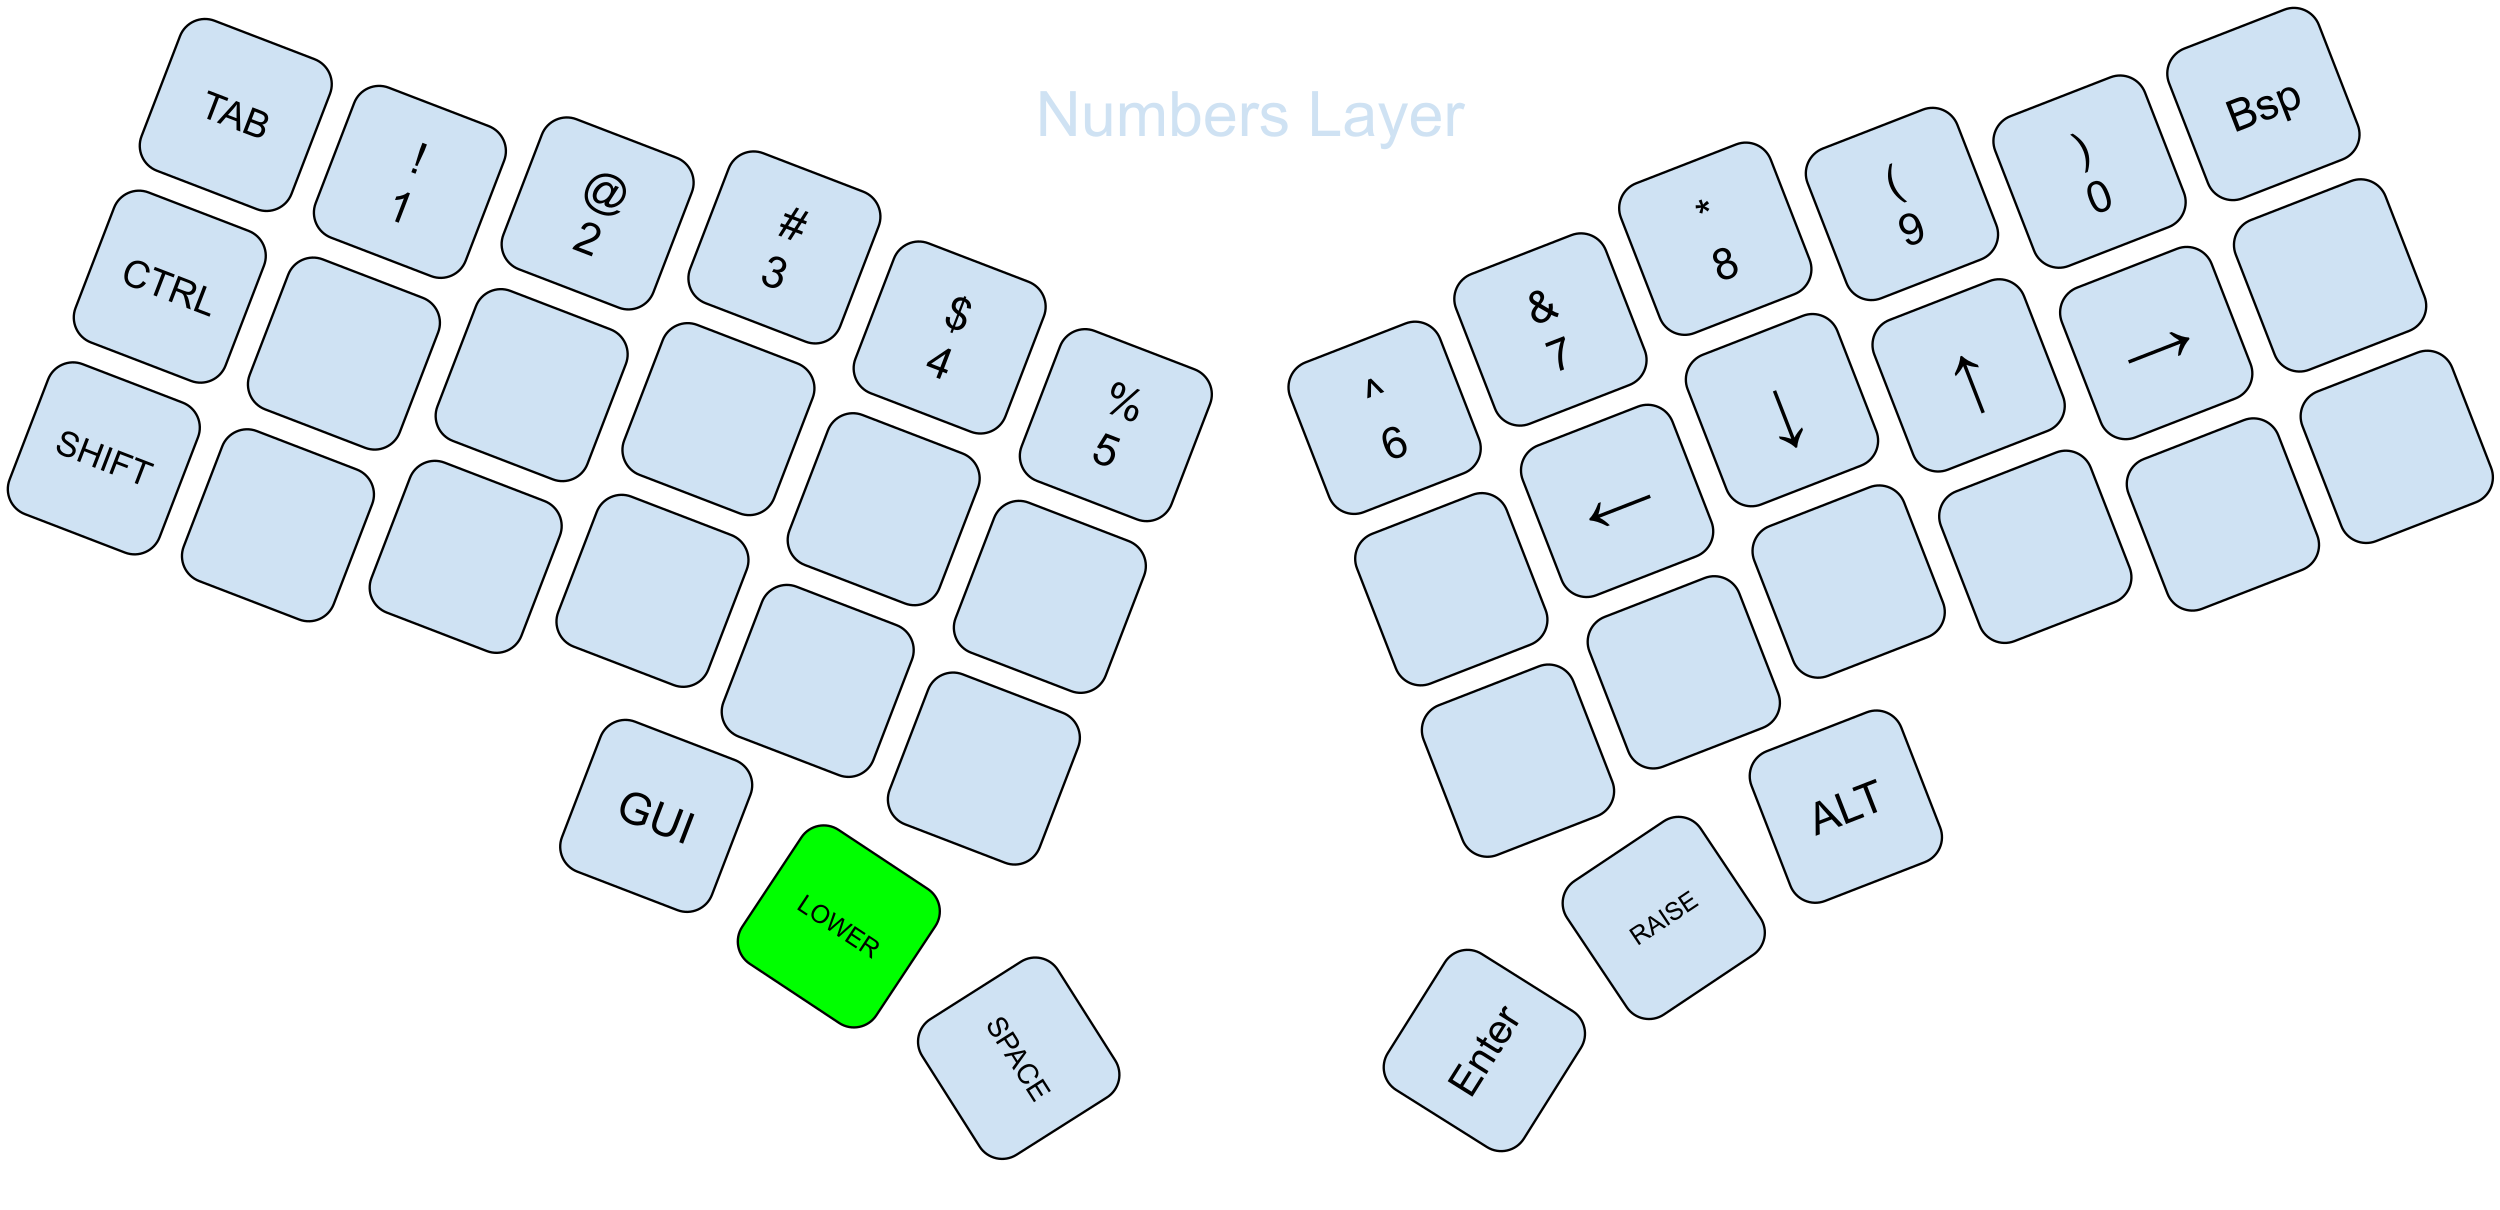 <svg version="1.1" viewBox="0.0 0.0 1062.514 514.047" fill="none" stroke="none" stroke-linecap="square" stroke-miterlimit="10" xmlns:xlink="http://www.w3.org/1999/xlink" xmlns="http://www.w3.org/2000/svg"><clipPath id="p.0"><path d="m0 0l1062.514 0l0 514.047l-1062.514 0l0 -514.047z" clip-rule="nonzero"/></clipPath><g clip-path="url(#p.0)"><path fill="#000000" fill-opacity="0.0" d="m0 0l1062.514 0l0 514.047l-1062.514 0z" fill-rule="evenodd"/><path fill="#cfe2f3" d="m379.906 109.949l0 0c2.256 -5.868 8.841 -8.796 14.709 -6.541l42.498 16.336l0 0c2.818 1.083 5.09 3.241 6.317 6c1.227 2.758 1.307 5.891 0.224 8.709l-16.336 42.498c-2.256 5.868 -8.841 8.796 -14.709 6.541l-42.498 -16.336c-5.868 -2.256 -8.796 -8.841 -6.541 -14.709z" fill-rule="evenodd"/><path stroke="#000000" stroke-width="1.0" stroke-linejoin="round" stroke-linecap="butt" d="m379.906 109.949l0 0c2.256 -5.868 8.841 -8.796 14.709 -6.541l42.498 16.336l0 0c2.818 1.083 5.09 3.241 6.317 6c1.227 2.758 1.307 5.891 0.224 8.709l-16.336 42.498c-2.256 5.868 -8.841 8.796 -14.709 6.541l-42.498 -16.336c-5.868 -2.256 -8.796 -8.841 -6.541 -14.709z" fill-rule="evenodd"/><path fill="#000000" d="m403.876 141.239l0.589 -1.531q-1.082 -0.583 -1.671 -1.228q-0.569 -0.654 -0.78 -1.672q-0.206 -1.033 0.176 -2.243l1.644 0.297q-0.296 1.292 -0.068 2.05q0.342 1.069 1.198 1.499l1.872 -4.871q-0.866 -0.534 -1.645 -1.469q-0.572 -0.689 -0.691 -1.555q-0.113 -0.881 0.24 -1.799q0.628 -1.633 2.167 -2.197q1.036 -0.388 2.609 0.049l0.28 -0.729l0.904 0.348l-0.28 0.729q1.297 0.632 1.818 1.586q0.681 1.233 0.33 2.755l-1.67 -0.358q0.202 -0.96 -0.051 -1.61q-0.238 -0.644 -0.92 -1.09l-1.699 4.419q1.04 0.735 1.358 1.041q0.597 0.581 0.875 1.207q0.278 0.626 0.271 1.343q0.012 0.708 -0.268 1.437q-0.611 1.59 -2.041 2.262q-1.416 0.678 -3.048 0.134l-0.594 1.546l-0.904 -0.348zm5.152 -13.403q-0.946 -0.196 -1.68 0.191q-0.729 0.373 -1.032 1.16q-0.303 0.788 -0.067 1.481q0.236 0.693 1.148 1.412l1.631 -4.244zm-3.16 10.921q0.929 0.24 1.765 -0.192q0.841 -0.447 1.217 -1.424q0.32 -0.831 0.107 -1.499q-0.212 -0.667 -1.3 -1.538l-1.788 4.652z" fill-rule="nonzero"/><path fill="#000000" d="m397.97 160.48l1.149 -2.99l-5.411 -2.08l0.538 -1.4l8.794 -5.893l1.254 0.482l-3.106 8.08l1.677 0.645l-0.538 1.4l-1.677 -0.645l-1.149 2.99l-1.531 -0.589zm1.687 -4.39l2.158 -5.615l-6.067 4.113l3.909 1.502z" fill-rule="nonzero"/><path fill="#cfe2f3" d="m351.867 182.921l0 0c2.256 -5.868 8.841 -8.796 14.709 -6.541l42.498 16.336l0 0c2.818 1.083 5.09 3.241 6.317 6c1.227 2.758 1.307 5.891 0.224 8.709l-16.336 42.498c-2.256 5.868 -8.841 8.796 -14.709 6.541l-42.498 -16.336c-5.868 -2.256 -8.796 -8.841 -6.541 -14.709z" fill-rule="evenodd"/><path stroke="#000000" stroke-width="1.0" stroke-linejoin="round" stroke-linecap="butt" d="m351.867 182.921l0 0c2.256 -5.868 8.841 -8.796 14.709 -6.541l42.498 16.336l0 0c2.818 1.083 5.09 3.241 6.317 6c1.227 2.758 1.307 5.891 0.224 8.709l-16.336 42.498c-2.256 5.868 -8.841 8.796 -14.709 6.541l-42.498 -16.336c-5.868 -2.256 -8.796 -8.841 -6.541 -14.709z" fill-rule="evenodd"/><path fill="#cfe2f3" d="m323.827 255.892l0 0c2.256 -5.868 8.841 -8.796 14.709 -6.541l42.498 16.336l0 0c2.818 1.083 5.09 3.241 6.317 6c1.227 2.758 1.307 5.891 0.224 8.709l-16.336 42.498c-2.256 5.868 -8.841 8.796 -14.709 6.541l-42.498 -16.336c-5.868 -2.256 -8.796 -8.841 -6.541 -14.709z" fill-rule="evenodd"/><path stroke="#000000" stroke-width="1.0" stroke-linejoin="round" stroke-linecap="butt" d="m323.827 255.892l0 0c2.256 -5.868 8.841 -8.796 14.709 -6.541l42.498 16.336l0 0c2.818 1.083 5.09 3.241 6.317 6c1.227 2.758 1.307 5.891 0.224 8.709l-16.336 42.498c-2.256 5.868 -8.841 8.796 -14.709 6.541l-42.498 -16.336c-5.868 -2.256 -8.796 -8.841 -6.541 -14.709z" fill-rule="evenodd"/><path fill="#cfe2f3" d="m450.532 147.197l0 0c2.256 -5.868 8.841 -8.796 14.709 -6.541l42.498 16.336l0 0c2.818 1.083 5.09 3.241 6.317 6c1.227 2.758 1.307 5.891 0.224 8.709l-16.336 42.498c-2.256 5.868 -8.841 8.796 -14.709 6.541l-42.498 -16.336c-5.868 -2.256 -8.796 -8.841 -6.541 -14.709z" fill-rule="evenodd"/><path stroke="#000000" stroke-width="1.0" stroke-linejoin="round" stroke-linecap="butt" d="m450.532 147.197l0 0c2.256 -5.868 8.841 -8.796 14.709 -6.541l42.498 16.336l0 0c2.818 1.083 5.09 3.241 6.317 6c1.227 2.758 1.307 5.891 0.224 8.709l-16.336 42.498c-2.256 5.868 -8.841 8.796 -14.709 6.541l-42.498 -16.336c-5.868 -2.256 -8.796 -8.841 -6.541 -14.709z" fill-rule="evenodd"/><path fill="#000000" d="m472.604 164.835q0.516 -1.342 1.545 -2.017q1.03 -0.676 2.313 -0.182q1.167 0.448 1.615 1.592q0.453 1.128 -0.169 2.747q-0.605 1.575 -1.724 2.133q-1.104 0.563 -2.241 0.126q-1.123 -0.432 -1.556 -1.569q-0.433 -1.137 0.217 -2.829zm3.499 -1.133q-0.569 -0.219 -1.139 0.131q-0.57 0.35 -1.074 1.663q-0.46 1.196 -0.271 1.838q0.194 0.627 0.763 0.846q0.583 0.224 1.133 -0.117q0.57 -0.35 1.074 -1.663q0.465 -1.211 0.271 -1.838q-0.189 -0.642 -0.757 -0.86zm-4.642 12.076l11.871 -10.503l1.24 0.477l-11.842 10.514l-1.269 -0.488zm6.697 -1.309q0.516 -1.342 1.54 -2.003q1.03 -0.676 2.313 -0.182q1.181 0.454 1.615 1.592q0.453 1.128 -0.169 2.747q-0.605 1.575 -1.709 2.139q-1.098 0.549 -2.25 0.106q-1.138 -0.437 -1.571 -1.575q-0.419 -1.132 0.232 -2.824zm3.493 -1.118q-0.583 -0.224 -1.153 0.126q-0.555 0.356 -1.06 1.668q-0.46 1.196 -0.271 1.838q0.194 0.627 0.763 0.846q0.583 0.224 1.148 -0.111q0.57 -0.35 1.074 -1.663q0.465 -1.211 0.257 -1.843q-0.189 -0.642 -0.757 -0.86z" fill-rule="nonzero"/><path fill="#000000" d="m464.951 192.577l1.655 0.485q-0.273 1.234 0.138 2.079q0.432 0.836 1.351 1.189q1.108 0.426 2.186 -0.114q1.093 -0.534 1.62 -1.905q0.505 -1.313 0.052 -2.357q-0.438 -1.039 -1.634 -1.498q-0.729 -0.28 -1.456 -0.175q-0.727 0.106 -1.27 0.516l-1.371 -0.745l3.672 -5.937l6.198 2.383l-0.561 1.458l-4.973 -1.912l-1.96 3.097q1.426 -0.356 2.651 0.115q1.633 0.628 2.319 2.197q0.691 1.555 0.007 3.334q-0.65 1.692 -2.104 2.556q-1.794 1.051 -3.865 0.255q-1.692 -0.65 -2.407 -2.013q-0.709 -1.377 -0.25 -3.009z" fill-rule="nonzero"/><path fill="#cfe2f3" d="m422.492 220.168l0 0c2.256 -5.868 8.841 -8.796 14.709 -6.541l42.498 16.336l0 0c2.818 1.083 5.09 3.241 6.317 6c1.227 2.758 1.307 5.891 0.224 8.709l-16.336 42.498c-2.256 5.868 -8.841 8.796 -14.709 6.541l-42.498 -16.336c-5.868 -2.256 -8.796 -8.841 -6.541 -14.709z" fill-rule="evenodd"/><path stroke="#000000" stroke-width="1.0" stroke-linejoin="round" stroke-linecap="butt" d="m422.492 220.168l0 0c2.256 -5.868 8.841 -8.796 14.709 -6.541l42.498 16.336l0 0c2.818 1.083 5.09 3.241 6.317 6c1.227 2.758 1.307 5.891 0.224 8.709l-16.336 42.498c-2.256 5.868 -8.841 8.796 -14.709 6.541l-42.498 -16.336c-5.868 -2.256 -8.796 -8.841 -6.541 -14.709z" fill-rule="evenodd"/><path fill="#cfe2f3" d="m394.453 293.14l0 0c2.256 -5.868 8.841 -8.796 14.709 -6.541l42.498 16.336l0 0c2.818 1.083 5.09 3.241 6.317 6c1.227 2.758 1.307 5.891 0.224 8.709l-16.336 42.498c-2.256 5.868 -8.841 8.796 -14.709 6.541l-42.498 -16.336c-5.868 -2.256 -8.796 -8.841 -6.541 -14.709z" fill-rule="evenodd"/><path stroke="#000000" stroke-width="1.0" stroke-linejoin="round" stroke-linecap="butt" d="m394.453 293.14l0 0c2.256 -5.868 8.841 -8.796 14.709 -6.541l42.498 16.336l0 0c2.818 1.083 5.09 3.241 6.317 6c1.227 2.758 1.307 5.891 0.224 8.709l-16.336 42.498c-2.256 5.868 -8.841 8.796 -14.709 6.541l-42.498 -16.336c-5.868 -2.256 -8.796 -8.841 -6.541 -14.709z" fill-rule="evenodd"/><path fill="#cfe2f3" d="m230.293 57.217l0 0c2.256 -5.868 8.841 -8.796 14.709 -6.541l42.498 16.336l0 0c2.818 1.083 5.09 3.241 6.317 6c1.227 2.758 1.307 5.891 0.224 8.709l-16.336 42.498c-2.256 5.868 -8.841 8.796 -14.709 6.541l-42.498 -16.336c-5.868 -2.256 -8.796 -8.841 -6.541 -14.709z" fill-rule="evenodd"/><path stroke="#000000" stroke-width="1.0" stroke-linejoin="round" stroke-linecap="butt" d="m230.293 57.217l0 0c2.256 -5.868 8.841 -8.796 14.709 -6.541l42.498 16.336l0 0c2.818 1.083 5.09 3.241 6.317 6c1.227 2.758 1.307 5.891 0.224 8.709l-16.336 42.498c-2.256 5.868 -8.841 8.796 -14.709 6.541l-42.498 -16.336c-5.868 -2.256 -8.796 -8.841 -6.541 -14.709z" fill-rule="evenodd"/><path fill="#000000" d="m257.03 85.922q-0.801 0.429 -1.638 0.559q-0.831 0.116 -1.517 -0.148q-0.758 -0.292 -1.305 -1.004q-0.541 -0.727 -0.64 -1.819q-0.084 -1.087 0.336 -2.181q0.521 -1.356 1.728 -2.449q1.221 -1.087 2.5 -1.366q1.299 -0.287 2.262 0.083q0.744 0.286 1.263 0.938q0.525 0.637 0.704 1.61l0.796 -1.201l1.531 0.589l-3.417 5.232q-0.722 1.095 -0.767 1.212q-0.09 0.233 0.018 0.476q0.113 0.228 0.361 0.323q0.452 0.174 1.383 -0.071q1.235 -0.295 2.227 -1.22q1.012 -0.934 1.477 -2.144q0.549 -1.429 0.291 -2.935q-0.253 -1.52 -1.416 -2.804q-1.143 -1.293 -2.894 -1.966q-1.984 -0.762 -3.99 -0.463q-2.001 0.285 -3.578 1.688q-1.571 1.388 -2.334 3.371q-0.802 2.086 -0.475 3.935q0.327 1.85 1.759 3.22q1.441 1.391 3.526 2.192q2.231 0.858 4.025 0.677q1.788 -0.166 2.941 -0.945l1.546 0.594q-0.78 0.721 -2.183 1.237q-1.409 0.53 -3.075 0.509q-1.666 -0.021 -3.708 -0.806q-1.896 -0.729 -3.301 -1.821q-1.405 -1.092 -2.152 -2.501q-0.747 -1.409 -0.828 -2.896q-0.098 -1.879 0.614 -3.731q0.802 -2.086 2.371 -3.642q1.921 -1.906 4.297 -2.382q2.382 -0.491 5.094 0.552q2.115 0.813 3.461 2.318q1.346 1.505 1.668 3.587q0.251 1.787 -0.411 3.508q-0.947 2.465 -3.423 3.723q-2.202 1.112 -4.04 0.406q-0.583 -0.224 -0.881 -0.539q-0.283 -0.31 -0.329 -0.712q-0.038 -0.249 0.12 -0.791zm-3.227 -3.885q-0.449 1.167 -0.156 2.016q0.308 0.855 1.022 1.129q0.481 0.185 1.113 0.11q0.637 -0.09 1.332 -0.459q0.7 -0.384 1.337 -1.127q0.637 -0.743 0.968 -1.603q0.448 -1.167 0.121 -2.013q-0.322 -0.86 -1.153 -1.18q-0.54 -0.207 -1.127 -0.115q-0.588 0.092 -1.275 0.531q-0.688 0.439 -1.301 1.207q-0.599 0.774 -0.879 1.503z" fill-rule="nonzero"/><path fill="#000000" d="m252.058 107.48l-0.566 1.473l-8.24 -3.167q0.198 -0.56 0.584 -0.997q0.646 -0.723 1.645 -1.276q1.014 -0.548 2.736 -1.108q2.666 -0.883 3.757 -1.586q1.09 -0.702 1.421 -1.563q0.353 -0.919 -0.068 -1.784q-0.401 -0.874 -1.451 -1.277q-1.108 -0.426 -2.037 -0.013q-0.909 0.404 -1.357 1.571l-1.513 -0.766q0.839 -1.703 2.242 -2.218q1.418 -0.51 3.183 0.169q1.794 0.69 2.463 2.085q0.669 1.395 0.103 2.868q-0.286 0.744 -0.872 1.355q-0.587 0.612 -1.61 1.139q-1.003 0.518 -3.204 1.279q-1.814 0.625 -2.37 0.897q-0.551 0.257 -0.956 0.57l6.111 2.349z" fill-rule="nonzero"/><path fill="#cfe2f3" d="m202.253 130.189l0 0c2.256 -5.868 8.841 -8.796 14.709 -6.541l42.498 16.336l0 0c2.818 1.083 5.09 3.241 6.317 6c1.227 2.758 1.307 5.891 0.224 8.709l-16.336 42.498c-2.256 5.868 -8.841 8.796 -14.709 6.541l-42.498 -16.336c-5.868 -2.256 -8.796 -8.841 -6.541 -14.709z" fill-rule="evenodd"/><path stroke="#000000" stroke-width="1.0" stroke-linejoin="round" stroke-linecap="butt" d="m202.253 130.189l0 0c2.256 -5.868 8.841 -8.796 14.709 -6.541l42.498 16.336l0 0c2.818 1.083 5.09 3.241 6.317 6c1.227 2.758 1.307 5.891 0.224 8.709l-16.336 42.498c-2.256 5.868 -8.841 8.796 -14.709 6.541l-42.498 -16.336c-5.868 -2.256 -8.796 -8.841 -6.541 -14.709z" fill-rule="evenodd"/><path fill="#cfe2f3" d="m174.214 203.16l0 0c2.256 -5.868 8.841 -8.796 14.709 -6.541l42.498 16.336l0 0c2.818 1.083 5.09 3.241 6.317 6c1.227 2.758 1.307 5.891 0.224 8.709l-16.336 42.498c-2.256 5.868 -8.841 8.796 -14.709 6.541l-42.498 -16.336c-5.868 -2.256 -8.796 -8.841 -6.541 -14.709z" fill-rule="evenodd"/><path stroke="#000000" stroke-width="1.0" stroke-linejoin="round" stroke-linecap="butt" d="m174.214 203.16l0 0c2.256 -5.868 8.841 -8.796 14.709 -6.541l42.498 16.336l0 0c2.818 1.083 5.09 3.241 6.317 6c1.227 2.758 1.307 5.891 0.224 8.709l-16.336 42.498c-2.256 5.868 -8.841 8.796 -14.709 6.541l-42.498 -16.336c-5.868 -2.256 -8.796 -8.841 -6.541 -14.709z" fill-rule="evenodd"/><path fill="#cfe2f3" d="m309.679 71.665l0 0c2.256 -5.868 8.841 -8.796 14.709 -6.541l42.498 16.336l0 0c2.818 1.083 5.09 3.241 6.317 6c1.227 2.758 1.307 5.891 0.224 8.709l-16.336 42.498c-2.256 5.868 -8.841 8.796 -14.709 6.541l-42.498 -16.336c-5.868 -2.256 -8.796 -8.841 -6.541 -14.709z" fill-rule="evenodd"/><path stroke="#000000" stroke-width="1.0" stroke-linejoin="round" stroke-linecap="butt" d="m309.679 71.665l0 0c2.256 -5.868 8.841 -8.796 14.709 -6.541l42.498 16.336l0 0c2.818 1.083 5.09 3.241 6.317 6c1.227 2.758 1.307 5.891 0.224 8.709l-16.336 42.498c-2.256 5.868 -8.841 8.796 -14.709 6.541l-42.498 -16.336c-5.868 -2.256 -8.796 -8.841 -6.541 -14.709z" fill-rule="evenodd"/><path fill="#000000" d="m330.798 100.051l2.14 -3.346l-1.444 -0.555l0.488 -1.269l1.692 0.65l1.81 -2.836l-2.319 -0.891l0.488 -1.269l2.581 0.992l2.145 -3.36l1.269 0.488l-2.145 3.36l2.684 1.032l2.145 -3.36l1.283 0.493l-2.145 3.36l1.473 0.566l-0.488 1.269l-1.721 -0.662l-1.825 2.831l2.363 0.908l-0.488 1.269l-2.625 -1.009l-2.125 3.351l-1.283 -0.493l2.125 -3.351l-2.669 -1.026l-2.125 3.351l-1.283 -0.493zm4.159 -4.026l2.669 1.026l1.825 -2.831l-2.684 -1.032l-1.81 2.836z" fill-rule="nonzero"/><path fill="#000000" d="m324.109 117.016l1.61 0.384q-0.242 1.414 0.166 2.223q0.423 0.815 1.327 1.163q1.079 0.415 2.109 -0.043q1.03 -0.458 1.456 -1.566q0.404 -1.05 -0.018 -1.999q-0.422 -0.949 -1.487 -1.358q-0.438 -0.168 -1.141 -0.254l0.691 -1.275q0.14 0.071 0.242 0.11q0.977 0.376 1.946 0.162q0.984 -0.208 1.387 -1.258q0.325 -0.846 -0.031 -1.619q-0.356 -0.773 -1.26 -1.12q-0.89 -0.342 -1.706 -0.003q-0.811 0.324 -1.403 1.386l-1.425 -0.866q0.866 -1.425 2.183 -1.89q1.317 -0.465 2.805 0.107q1.021 0.392 1.699 1.155q0.692 0.768 0.853 1.7q0.175 0.938 -0.15 1.784q-0.308 0.802 -1.004 1.305q-0.69 0.488 -1.687 0.557q1.008 0.689 1.312 1.726q0.304 1.038 -0.161 2.248q-0.622 1.619 -2.256 2.297q-1.619 0.684 -3.442 -0.017q-1.648 -0.633 -2.352 -2.026q-0.704 -1.392 -0.264 -3.014z" fill-rule="nonzero"/><path fill="#cfe2f3" d="m281.64 144.636l0 0c2.256 -5.868 8.841 -8.796 14.709 -6.541l42.498 16.336l0 0c2.818 1.083 5.09 3.241 6.317 6c1.227 2.758 1.307 5.891 0.224 8.709l-16.336 42.498c-2.256 5.868 -8.841 8.796 -14.709 6.541l-42.498 -16.336c-5.868 -2.256 -8.796 -8.841 -6.541 -14.709z" fill-rule="evenodd"/><path stroke="#000000" stroke-width="1.0" stroke-linejoin="round" stroke-linecap="butt" d="m281.64 144.636l0 0c2.256 -5.868 8.841 -8.796 14.709 -6.541l42.498 16.336l0 0c2.818 1.083 5.09 3.241 6.317 6c1.227 2.758 1.307 5.891 0.224 8.709l-16.336 42.498c-2.256 5.868 -8.841 8.796 -14.709 6.541l-42.498 -16.336c-5.868 -2.256 -8.796 -8.841 -6.541 -14.709z" fill-rule="evenodd"/><path fill="#cfe2f3" d="m253.6 217.608l0 0c2.256 -5.868 8.841 -8.796 14.709 -6.541l42.498 16.336l0 0c2.818 1.083 5.09 3.241 6.317 6c1.227 2.758 1.307 5.891 0.224 8.709l-16.336 42.498c-2.256 5.868 -8.841 8.796 -14.709 6.541l-42.498 -16.336c-5.868 -2.256 -8.796 -8.841 -6.541 -14.709z" fill-rule="evenodd"/><path stroke="#000000" stroke-width="1.0" stroke-linejoin="round" stroke-linecap="butt" d="m253.6 217.608l0 0c2.256 -5.868 8.841 -8.796 14.709 -6.541l42.498 16.336l0 0c2.818 1.083 5.09 3.241 6.317 6c1.227 2.758 1.307 5.891 0.224 8.709l-16.336 42.498c-2.256 5.868 -8.841 8.796 -14.709 6.541l-42.498 -16.336c-5.868 -2.256 -8.796 -8.841 -6.541 -14.709z" fill-rule="evenodd"/><path fill="#cfe2f3" d="m150.508 43.806l0 0c2.256 -5.868 8.841 -8.796 14.709 -6.541l42.498 16.336l0 0c2.818 1.083 5.09 3.241 6.317 6c1.227 2.758 1.307 5.891 0.224 8.709l-16.336 42.498c-2.256 5.868 -8.841 8.796 -14.709 6.541l-42.498 -16.336c-5.868 -2.256 -8.796 -8.841 -6.541 -14.709z" fill-rule="evenodd"/><path stroke="#000000" stroke-width="1.0" stroke-linejoin="round" stroke-linecap="butt" d="m150.508 43.806l0 0c2.256 -5.868 8.841 -8.796 14.709 -6.541l42.498 16.336l0 0c2.818 1.083 5.09 3.241 6.317 6c1.227 2.758 1.307 5.891 0.224 8.709l-16.336 42.498c-2.256 5.868 -8.841 8.796 -14.709 6.541l-42.498 -16.336c-5.868 -2.256 -8.796 -8.841 -6.541 -14.709z" fill-rule="evenodd"/><path fill="#000000" d="m176.416 70.234l2.073 -6.786l1.065 -2.771l1.896 0.729l-1.065 2.771l-2.992 6.433l-0.977 -0.376zm-1.597 2.935l0.673 -1.75l1.765 0.678l-0.673 1.75l-1.765 -0.678z" fill-rule="nonzero"/><path fill="#000000" d="m169.432 94.667l-1.531 -0.589l3.751 -9.757q-0.756 0.312 -1.868 0.504q-1.091 0.183 -1.907 0.171l0.572 -1.488q1.513 -0.105 2.807 -0.595q1.293 -0.49 1.995 -1.141l0.992 0.381l-4.81 12.514z" fill-rule="nonzero"/><path fill="#cfe2f3" d="m122.469 116.778l0 0c2.256 -5.868 8.841 -8.796 14.709 -6.541l42.498 16.336l0 0c2.818 1.083 5.09 3.241 6.317 6c1.227 2.758 1.307 5.891 0.224 8.709l-16.336 42.498c-2.256 5.868 -8.841 8.796 -14.709 6.541l-42.498 -16.336c-5.868 -2.256 -8.796 -8.841 -6.541 -14.709z" fill-rule="evenodd"/><path stroke="#000000" stroke-width="1.0" stroke-linejoin="round" stroke-linecap="butt" d="m122.469 116.778l0 0c2.256 -5.868 8.841 -8.796 14.709 -6.541l42.498 16.336l0 0c2.818 1.083 5.09 3.241 6.317 6c1.227 2.758 1.307 5.891 0.224 8.709l-16.336 42.498c-2.256 5.868 -8.841 8.796 -14.709 6.541l-42.498 -16.336c-5.868 -2.256 -8.796 -8.841 -6.541 -14.709z" fill-rule="evenodd"/><path fill="#cfe2f3" d="m94.429 189.749l0 0c2.256 -5.868 8.841 -8.796 14.709 -6.541l42.498 16.336l0 0c2.818 1.083 5.09 3.241 6.317 6c1.227 2.758 1.307 5.891 0.224 8.709l-16.336 42.498c-2.256 5.868 -8.841 8.796 -14.709 6.541l-42.498 -16.336c-5.868 -2.256 -8.796 -8.841 -6.541 -14.709z" fill-rule="evenodd"/><path stroke="#000000" stroke-width="1.0" stroke-linejoin="round" stroke-linecap="butt" d="m94.429 189.749l0 0c2.256 -5.868 8.841 -8.796 14.709 -6.541l42.498 16.336l0 0c2.818 1.083 5.09 3.241 6.317 6c1.227 2.758 1.307 5.891 0.224 8.709l-16.336 42.498c-2.256 5.868 -8.841 8.796 -14.709 6.541l-42.498 -16.336c-5.868 -2.256 -8.796 -8.841 -6.541 -14.709z" fill-rule="evenodd"/><path fill="#cfe2f3" d="m682.519 106.439l0 0c-2.279 -5.859 -8.876 -8.762 -14.735 -6.483l-42.435 16.504l0 0c-2.814 1.094 -5.078 3.262 -6.293 6.025c-1.216 2.763 -1.284 5.897 -0.19 8.71l16.504 42.435c2.279 5.859 8.876 8.762 14.735 6.483l42.435 -16.504c5.859 -2.279 8.762 -8.876 6.483 -14.735z" fill-rule="evenodd"/><path stroke="#000000" stroke-width="1.0" stroke-linejoin="round" stroke-linecap="butt" d="m682.519 106.439l0 0c-2.279 -5.859 -8.876 -8.762 -14.735 -6.483l-42.435 16.504l0 0c-2.814 1.094 -5.078 3.262 -6.293 6.025c-1.216 2.763 -1.284 5.897 -0.19 8.71l16.504 42.435c2.279 5.859 8.876 8.762 14.735 6.483l42.435 -16.504c5.859 -2.279 8.762 -8.876 6.483 -14.735z" fill-rule="evenodd"/><path fill="#000000" d="m659.351 133.806q-0.429 1.139 -1.153 1.907q-0.724 0.768 -1.758 1.17q-1.908 0.742 -3.533 -0.118q-1.325 -0.692 -1.835 -2.002q-0.447 -1.15 -0.067 -2.371q0.38 -1.221 1.594 -2.498q-1.218 -0.633 -1.727 -1.122q-0.515 -0.504 -0.735 -1.072q-0.436 -1.121 0.12 -2.277q0.551 -1.17 1.891 -1.691q1.267 -0.493 2.388 -0.024q1.116 0.455 1.54 1.547q0.691 1.777 -1.181 3.946l3.338 1.988q0.099 -0.91 -0.077 -1.965l1.718 -0.282q0.227 1.79 -0.065 3.11q1.301 0.802 2.693 1.149l-0.558 1.625q-1.15 -0.24 -2.593 -1.02zm-5.622 -5.274q0.758 -0.982 0.879 -1.532q0.121 -0.55 -0.088 -1.089q-0.249 -0.641 -0.81 -0.875q-0.552 -0.255 -1.149 -0.023q-0.626 0.244 -0.89 0.816q-0.255 0.552 -0.034 1.12q0.113 0.291 0.383 0.555q0.285 0.258 0.718 0.509l0.99 0.52zm4.191 4.439l-4.144 -2.378q-0.949 1.224 -1.142 2.02q-0.193 0.796 0.05 1.422q0.294 0.757 1.209 1.341q0.929 0.578 2.036 0.147q0.684 -0.266 1.248 -0.972q0.573 -0.726 0.743 -1.58z" fill-rule="nonzero"/><path fill="#000000" d="m657.226 147.474l-0.572 -1.471l8.053 -3.132l0.464 1.194q-0.701 1.731 -1.051 4.281q-0.349 2.55 -0.129 5.013q0.155 1.734 0.748 3.649l-1.573 0.612q-0.543 -1.482 -0.799 -3.78q-0.257 -2.298 0.015 -4.616q0.281 -2.339 0.93 -4.117l-6.087 2.367z" fill-rule="nonzero"/><path fill="#cfe2f3" d="m739.199 252.15l0 0c-2.279 -5.859 -8.876 -8.762 -14.735 -6.483l-42.435 16.504l0 0c-2.814 1.094 -5.078 3.262 -6.293 6.025c-1.216 2.763 -1.284 5.897 -0.19 8.71l16.504 42.435c2.279 5.859 8.876 8.762 14.735 6.483l42.435 -16.504c5.859 -2.279 8.762 -8.876 6.483 -14.735z" fill-rule="evenodd"/><path stroke="#000000" stroke-width="1.0" stroke-linejoin="round" stroke-linecap="butt" d="m739.199 252.15l0 0c-2.279 -5.859 -8.876 -8.762 -14.735 -6.483l-42.435 16.504l0 0c-2.814 1.094 -5.078 3.262 -6.293 6.025c-1.216 2.763 -1.284 5.897 -0.19 8.71l16.504 42.435c2.279 5.859 8.876 8.762 14.735 6.483l42.435 -16.504c5.859 -2.279 8.762 -8.876 6.483 -14.735z" fill-rule="evenodd"/><path fill="#cfe2f3" d="m612.048 143.978l0 0c-2.279 -5.859 -8.876 -8.762 -14.735 -6.483l-42.435 16.504l0 0c-2.814 1.094 -5.078 3.262 -6.293 6.025c-1.216 2.763 -1.284 5.897 -0.19 8.71l16.504 42.435c2.279 5.859 8.876 8.762 14.735 6.483l42.435 -16.504c5.859 -2.279 8.762 -8.876 6.483 -14.735z" fill-rule="evenodd"/><path stroke="#000000" stroke-width="1.0" stroke-linejoin="round" stroke-linecap="butt" d="m612.048 143.978l0 0c-2.279 -5.859 -8.876 -8.762 -14.735 -6.483l-42.435 16.504l0 0c-2.814 1.094 -5.078 3.262 -6.293 6.025c-1.216 2.763 -1.284 5.897 -0.19 8.71l16.504 42.435c2.279 5.859 8.876 8.762 14.735 6.483l42.435 -16.504c5.859 -2.279 8.762 -8.876 6.483 -14.735z" fill-rule="evenodd"/><path fill="#000000" d="m582.662 168.716l-1.573 0.612l0.355 -7.967l1.238 -0.481l5.659 5.628l-1.544 0.6l-4.068 -4.252l-0.068 5.861z" fill-rule="nonzero"/><path fill="#000000" d="m595.13 183.398l-1.469 0.706q-0.555 -0.824 -1.092 -1.084q-0.867 -0.417 -1.784 -0.061q-0.728 0.283 -1.123 0.906q-0.51 0.802 -0.536 1.985q-0.031 1.169 0.679 3.039q0.231 -1.045 0.873 -1.765q0.642 -0.719 1.516 -1.059q1.529 -0.595 3.028 0.113q1.514 0.702 2.205 2.479q0.459 1.18 0.34 2.383q-0.104 1.197 -0.783 2.082q-0.664 0.879 -1.785 1.315q-1.922 0.748 -3.675 -0.18q-1.743 -0.948 -3.001 -4.181q-1.405 -3.611 -0.714 -5.758q0.61 -1.88 2.59 -2.65q1.456 -0.566 2.711 -0.099q1.264 0.447 2.019 1.83zm-4.149 7.783q0.306 0.786 0.924 1.384q0.612 0.583 1.357 0.73q0.744 0.146 1.414 -0.114q0.961 -0.374 1.36 -1.417q0.393 -1.058 -0.128 -2.398q-0.504 -1.296 -1.477 -1.773q-0.973 -0.476 -2.022 -0.069q-1.034 0.402 -1.473 1.428q-0.425 1.02 0.045 2.229z" fill-rule="nonzero"/><path fill="#cfe2f3" d="m640.388 216.833l0 0c-2.279 -5.859 -8.876 -8.762 -14.735 -6.483l-42.435 16.504l0 0c-2.814 1.094 -5.078 3.262 -6.293 6.025c-1.216 2.763 -1.284 5.897 -0.19 8.71l16.504 42.435c2.279 5.859 8.876 8.762 14.735 6.483l42.435 -16.504c5.859 -2.279 8.762 -8.876 6.483 -14.735z" fill-rule="evenodd"/><path stroke="#000000" stroke-width="1.0" stroke-linejoin="round" stroke-linecap="butt" d="m640.388 216.833l0 0c-2.279 -5.859 -8.876 -8.762 -14.735 -6.483l-42.435 16.504l0 0c-2.814 1.094 -5.078 3.262 -6.293 6.025c-1.216 2.763 -1.284 5.897 -0.19 8.71l16.504 42.435c2.279 5.859 8.876 8.762 14.735 6.483l42.435 -16.504c5.859 -2.279 8.762 -8.876 6.483 -14.735z" fill-rule="evenodd"/><path fill="#cfe2f3" d="m668.727 289.689l0 0c-2.279 -5.859 -8.876 -8.762 -14.735 -6.483l-42.435 16.504l0 0c-2.814 1.094 -5.077 3.262 -6.293 6.025c-1.216 2.763 -1.284 5.897 -0.19 8.71l16.504 42.435c2.279 5.859 8.876 8.762 14.735 6.483l42.435 -16.504c5.859 -2.279 8.762 -8.876 6.483 -14.735z" fill-rule="evenodd"/><path stroke="#000000" stroke-width="1.0" stroke-linejoin="round" stroke-linecap="butt" d="m668.727 289.689l0 0c-2.279 -5.859 -8.876 -8.762 -14.735 -6.483l-42.435 16.504l0 0c-2.814 1.094 -5.077 3.262 -6.293 6.025c-1.216 2.763 -1.284 5.897 -0.19 8.71l16.504 42.435c2.279 5.859 8.876 8.762 14.735 6.483l42.435 -16.504c5.859 -2.279 8.762 -8.876 6.483 -14.735z" fill-rule="evenodd"/><path fill="#cfe2f3" d="m831.914 53.092l0 0c-2.279 -5.859 -8.876 -8.762 -14.735 -6.483l-42.435 16.504l0 0c-2.814 1.094 -5.077 3.262 -6.293 6.025c-1.216 2.763 -1.284 5.897 -0.19 8.71l16.504 42.435c2.279 5.859 8.876 8.762 14.735 6.483l42.435 -16.504c5.859 -2.279 8.762 -8.876 6.483 -14.735z" fill-rule="evenodd"/><path stroke="#000000" stroke-width="1.0" stroke-linejoin="round" stroke-linecap="butt" d="m831.914 53.092l0 0c-2.279 -5.859 -8.876 -8.762 -14.735 -6.483l-42.435 16.504l0 0c-2.814 1.094 -5.077 3.262 -6.293 6.025c-1.216 2.763 -1.284 5.897 -0.19 8.71l16.504 42.435c2.279 5.859 8.876 8.762 14.735 6.483l42.435 -16.504c5.859 -2.279 8.762 -8.876 6.483 -14.735z" fill-rule="evenodd"/><path fill="#000000" d="m809.45 86.086q-1.884 -1.095 -3.591 -2.895q-1.706 -1.801 -2.601 -4.102q-0.782 -2.01 -0.846 -4.114q-0.066 -2.455 0.694 -5.199l1.092 -0.425q-0.334 2.159 -0.375 3.046q-0.057 1.363 0.136 2.764q0.253 1.729 0.876 3.331q1.586 4.077 5.705 7.17l-1.092 0.425z" fill-rule="nonzero"/><path fill="#000000" d="m809.825 102.018l1.42 -0.703q0.591 0.96 1.297 1.222q0.706 0.262 1.536 -0.061q0.699 -0.272 1.099 -0.796q0.414 -0.53 0.54 -1.199q0.14 -0.675 0.002 -1.677q-0.124 -1.008 -0.492 -1.955q-0.04 -0.102 -0.119 -0.306q-0.183 0.909 -0.808 1.672q-0.611 0.757 -1.528 1.114q-1.558 0.606 -3.057 -0.102q-1.499 -0.708 -2.213 -2.543q-0.736 -1.893 -0.077 -3.474q0.674 -1.587 2.349 -2.238q1.223 -0.476 2.483 -0.211q1.26 0.265 2.254 1.269q0.994 1.005 1.883 3.291q0.929 2.388 0.954 4.005q0.025 1.616 -0.705 2.756q-0.731 1.139 -2.114 1.677q-1.456 0.566 -2.705 0.113q-1.235 -0.459 -1.996 -1.856zm4.127 -7.925q-0.51 -1.311 -1.509 -1.811q-0.999 -0.5 -1.989 -0.115q-1.019 0.396 -1.454 1.521q-0.434 1.125 0.081 2.45q0.464 1.194 1.467 1.659q1.017 0.46 2.065 0.052q1.063 -0.413 1.459 -1.422q0.396 -1.009 -0.12 -2.334z" fill-rule="nonzero"/><path fill="#cfe2f3" d="m888.594 198.803l0 0c-2.279 -5.859 -8.876 -8.762 -14.735 -6.483l-42.435 16.504l0 0c-2.814 1.094 -5.077 3.262 -6.293 6.025c-1.216 2.763 -1.284 5.897 -0.19 8.71l16.504 42.435c2.279 5.859 8.876 8.762 14.735 6.483l42.435 -16.504c5.859 -2.279 8.762 -8.876 6.483 -14.735z" fill-rule="evenodd"/><path stroke="#000000" stroke-width="1.0" stroke-linejoin="round" stroke-linecap="butt" d="m888.594 198.803l0 0c-2.279 -5.859 -8.876 -8.762 -14.735 -6.483l-42.435 16.504l0 0c-2.814 1.094 -5.077 3.262 -6.293 6.025c-1.216 2.763 -1.284 5.897 -0.19 8.71l16.504 42.435c2.279 5.859 8.876 8.762 14.735 6.483l42.435 -16.504c5.859 -2.279 8.762 -8.876 6.483 -14.735z" fill-rule="evenodd"/><path fill="#cfe2f3" d="m752.588 67.866l0 0c-2.279 -5.859 -8.876 -8.762 -14.735 -6.483l-42.435 16.504l0 0c-2.814 1.094 -5.077 3.262 -6.293 6.025c-1.216 2.763 -1.284 5.897 -0.19 8.71l16.504 42.435c2.279 5.859 8.876 8.762 14.735 6.483l42.435 -16.504c5.859 -2.279 8.762 -8.876 6.483 -14.735z" fill-rule="evenodd"/><path stroke="#000000" stroke-width="1.0" stroke-linejoin="round" stroke-linecap="butt" d="m752.588 67.866l0 0c-2.279 -5.859 -8.876 -8.762 -14.735 -6.483l-42.435 16.504l0 0c-2.814 1.094 -5.077 3.262 -6.293 6.025c-1.216 2.763 -1.284 5.897 -0.19 8.71l16.504 42.435c2.279 5.859 8.876 8.762 14.735 6.483l42.435 -16.504c5.859 -2.279 8.762 -8.876 6.483 -14.735z" fill-rule="evenodd"/><path fill="#000000" d="m720.736 88.601l-0.077 -1.362q1.541 -0.046 2.289 0.065q-0.76 -1.481 -0.996 -2.044l1.238 -0.481q0.294 0.841 0.612 2.176q0.704 -0.777 1.692 -1.597l0.863 1.056q-0.936 0.783 -1.925 1.302q0.685 0.253 2.079 1.036l-0.736 1.125q-0.761 -0.492 -1.879 -1.382q-0.162 1.438 -0.393 2.265l-1.288 -0.337q0.52 -1.594 0.79 -2.151q-1.177 0.206 -2.269 0.329z" fill-rule="nonzero"/><path fill="#000000" d="m731.124 112.106q-1.083 0.019 -1.798 -0.441q-0.706 -0.48 -1.057 -1.383q-0.527 -1.354 0.092 -2.651q0.613 -1.311 2.23 -1.94q1.631 -0.634 2.989 -0.073q1.373 0.556 1.9 1.91q0.34 0.874 0.123 1.696q-0.202 0.816 -0.984 1.523q1.277 -0.078 2.197 0.52q0.934 0.592 1.388 1.757q0.617 1.587 -0.094 3.121q-0.711 1.534 -2.546 2.248q-1.849 0.719 -3.41 0.069q-1.546 -0.656 -2.18 -2.287q-0.476 -1.223 -0.181 -2.277q0.309 -1.059 1.332 -1.792zm-1.314 -2.473q0.34 0.874 1.129 1.221q0.783 0.332 1.701 -0.024q0.874 -0.34 1.227 -1.114q0.353 -0.774 0.041 -1.575q-0.328 -0.845 -1.132 -1.186q-0.809 -0.356 -1.683 -0.016q-0.874 0.34 -1.235 1.134q-0.353 0.774 -0.047 1.561zm1.736 5.93q0.255 0.655 0.799 1.148q0.558 0.487 1.3 0.584q0.742 0.097 1.441 -0.175q1.092 -0.425 1.534 -1.401q0.442 -0.977 0.017 -2.069q-0.43 -1.107 -1.451 -1.531q-1.011 -0.445 -2.104 -0.02q-1.078 0.419 -1.514 1.41q-0.436 0.991 -0.023 2.054z" fill-rule="nonzero"/><path fill="#cfe2f3" d="m809.267 213.577l0 0c-2.279 -5.859 -8.876 -8.762 -14.735 -6.483l-42.435 16.504l0 0c-2.814 1.094 -5.077 3.262 -6.293 6.025c-1.216 2.763 -1.284 5.897 -0.19 8.71l16.504 42.435c2.279 5.859 8.876 8.762 14.735 6.483l42.435 -16.504c5.859 -2.279 8.762 -8.876 6.483 -14.735z" fill-rule="evenodd"/><path stroke="#000000" stroke-width="1.0" stroke-linejoin="round" stroke-linecap="butt" d="m809.267 213.577l0 0c-2.279 -5.859 -8.876 -8.762 -14.735 -6.483l-42.435 16.504l0 0c-2.814 1.094 -5.077 3.262 -6.293 6.025c-1.216 2.763 -1.284 5.897 -0.19 8.71l16.504 42.435c2.279 5.859 8.876 8.762 14.735 6.483l42.435 -16.504c5.859 -2.279 8.762 -8.876 6.483 -14.735z" fill-rule="evenodd"/><path fill="#cfe2f3" d="m911.643 39.352l0 0c-2.279 -5.859 -8.876 -8.762 -14.735 -6.483l-42.435 16.504l0 0c-2.814 1.094 -5.078 3.262 -6.293 6.025c-1.216 2.763 -1.284 5.897 -0.19 8.71l16.504 42.435c2.279 5.859 8.876 8.762 14.735 6.483l42.435 -16.504c5.859 -2.279 8.762 -8.876 6.483 -14.735z" fill-rule="evenodd"/><path stroke="#000000" stroke-width="1.0" stroke-linejoin="round" stroke-linecap="butt" d="m911.643 39.352l0 0c-2.279 -5.859 -8.876 -8.762 -14.735 -6.483l-42.435 16.504l0 0c-2.814 1.094 -5.078 3.262 -6.293 6.025c-1.216 2.763 -1.284 5.897 -0.19 8.71l16.504 42.435c2.279 5.859 8.876 8.762 14.735 6.483l42.435 -16.504c5.859 -2.279 8.762 -8.876 6.483 -14.735z" fill-rule="evenodd"/><path fill="#000000" d="m887.271 73.088l-1.107 0.43q0.963 -5.069 -0.623 -9.146q-0.623 -1.602 -1.593 -3.018q-0.79 -1.168 -1.767 -2.129q-0.635 -0.642 -2.36 -2.016l1.107 -0.43q2.414 1.509 4.024 3.364q1.36 1.6 2.142 3.61q0.895 2.301 0.854 4.781q-0.041 2.48 -0.676 4.555z" fill-rule="nonzero"/><path fill="#000000" d="m888.066 85.101q-0.855 -2.199 -0.925 -3.714q-0.075 -1.53 0.53 -2.603q0.62 -1.079 1.974 -1.606q1.005 -0.391 1.921 -0.278q0.91 0.099 1.691 0.684q0.79 0.565 1.491 1.549q0.71 0.964 1.43 2.814q0.855 2.199 0.93 3.729q0.07 1.515 -0.544 2.609q-0.605 1.074 -1.974 1.606q-1.791 0.697 -3.329 -0.197q-1.829 -1.082 -3.194 -4.592zm1.558 -0.606q1.195 3.073 2.305 3.815q1.119 0.722 2.167 0.314q1.063 -0.413 1.38 -1.71q0.317 -1.297 -0.872 -4.355q-1.195 -3.073 -2.299 -3.8q-1.104 -0.727 -2.182 -0.308q-1.049 0.408 -1.329 1.54q-0.359 1.447 0.83 4.505z" fill-rule="nonzero"/><path fill="#cfe2f3" d="m968.322 185.063l0 0c-2.279 -5.859 -8.876 -8.762 -14.735 -6.483l-42.435 16.504l0 0c-2.814 1.094 -5.078 3.262 -6.293 6.025c-1.216 2.763 -1.284 5.897 -0.19 8.71l16.504 42.435c2.279 5.859 8.876 8.762 14.735 6.483l42.435 -16.504c5.859 -2.279 8.762 -8.876 6.483 -14.735z" fill-rule="evenodd"/><path stroke="#000000" stroke-width="1.0" stroke-linejoin="round" stroke-linecap="butt" d="m968.322 185.063l0 0c-2.279 -5.859 -8.876 -8.762 -14.735 -6.483l-42.435 16.504l0 0c-2.814 1.094 -5.078 3.262 -6.293 6.025c-1.216 2.763 -1.284 5.897 -0.19 8.71l16.504 42.435c2.279 5.859 8.876 8.762 14.735 6.483l42.435 -16.504c5.859 -2.279 8.762 -8.876 6.483 -14.735z" fill-rule="evenodd"/><path fill="#000000" fill-opacity="0.0" d="m387.525 23.197l287.465 0l0 51.717l-287.465 0z" fill-rule="evenodd"/><path fill="#cfe2f3" d="m442.178 57.797l0 -19.078l2.594 0l10.016 14.984l0 -14.984l2.422 0l0 19.078l-2.594 0l-10.016 -15.0l0 15.0l-2.422 0zm28.032 0l0 -2.031q-1.609 2.344 -4.375 2.344q-1.234 0 -2.297 -0.469q-1.062 -0.469 -1.578 -1.172q-0.5 -0.719 -0.719 -1.75q-0.141 -0.688 -0.141 -2.188l0 -8.562l2.344 0l0 7.672q0 1.828 0.141 2.469q0.219 0.922 0.938 1.453q0.719 0.531 1.766 0.531q1.062 0 1.984 -0.531q0.922 -0.547 1.297 -1.469q0.391 -0.938 0.391 -2.719l0 -7.406l2.344 0l0 13.828l-2.094 0zm5.762 0l0 -13.828l2.109 0l0 1.938q0.641 -1.016 1.719 -1.625q1.094 -0.625 2.469 -0.625q1.531 0 2.516 0.641q0.984 0.641 1.391 1.781q1.641 -2.422 4.266 -2.422q2.062 0 3.156 1.141q1.109 1.141 1.109 3.516l0 9.484l-2.328 0l0 -8.703q0 -1.406 -0.234 -2.016q-0.219 -0.625 -0.828 -1.0q-0.594 -0.391 -1.391 -0.391q-1.469 0 -2.438 0.969q-0.953 0.969 -0.953 3.109l0 8.031l-2.344 0l0 -8.984q0 -1.562 -0.578 -2.344q-0.562 -0.781 -1.875 -0.781q-0.984 0 -1.828 0.531q-0.828 0.516 -1.219 1.516q-0.375 1.0 -0.375 2.891l0 7.172l-2.344 0zm24.377 0l-2.172 0l0 -19.078l2.344 0l0 6.797q1.484 -1.859 3.781 -1.859q1.281 0 2.406 0.516q1.141 0.516 1.875 1.453q0.75 0.922 1.156 2.25q0.422 1.312 0.422 2.797q0 3.562 -1.766 5.5q-1.75 1.938 -4.219 1.938q-2.438 0 -3.828 -2.047l0 1.734zm-0.031 -7.016q0 2.484 0.672 3.594q1.109 1.812 3.0 1.812q1.531 0 2.656 -1.328q1.125 -1.344 1.125 -3.984q0 -2.703 -1.078 -3.984q-1.078 -1.297 -2.594 -1.297q-1.547 0 -2.672 1.328q-1.109 1.328 -1.109 3.859zm22.153 2.562l2.422 0.297q-0.578 2.125 -2.125 3.297q-1.547 1.172 -3.953 1.172q-3.031 0 -4.812 -1.859q-1.781 -1.875 -1.781 -5.25q0 -3.484 1.797 -5.406q1.797 -1.938 4.672 -1.938q2.766 0 4.516 1.891q1.766 1.891 1.766 5.312q0 0.203 -0.016 0.625l-10.312 0q0.141 2.281 1.297 3.5q1.156 1.203 2.891 1.203q1.281 0 2.188 -0.672q0.922 -0.688 1.453 -2.172zm-7.688 -3.781l7.719 0q-0.156 -1.75 -0.891 -2.625q-1.125 -1.344 -2.906 -1.344q-1.609 0 -2.719 1.078q-1.094 1.078 -1.203 2.891zm13.028 8.234l0 -13.828l2.109 0l0 2.094q0.797 -1.469 1.484 -1.938q0.688 -0.469 1.5 -0.469q1.188 0 2.406 0.766l-0.797 2.172q-0.859 -0.516 -1.719 -0.516q-0.766 0 -1.391 0.469q-0.609 0.453 -0.859 1.281q-0.391 1.25 -0.391 2.734l0 7.234l-2.344 0zm7.955 -4.125l2.328 -0.359q0.188 1.391 1.078 2.141q0.891 0.734 2.5 0.734q1.609 0 2.391 -0.656q0.781 -0.656 0.781 -1.547q0 -0.797 -0.688 -1.25q-0.484 -0.312 -2.391 -0.797q-2.578 -0.656 -3.578 -1.125q-1.0 -0.469 -1.516 -1.312q-0.516 -0.844 -0.516 -1.859q0 -0.922 0.422 -1.703q0.438 -0.797 1.156 -1.312q0.547 -0.406 1.484 -0.688q0.953 -0.281 2.031 -0.281q1.625 0 2.859 0.469q1.234 0.469 1.812 1.281q0.594 0.797 0.812 2.141l-2.297 0.312q-0.156 -1.078 -0.906 -1.672q-0.75 -0.594 -2.109 -0.594q-1.609 0 -2.312 0.531q-0.688 0.531 -0.688 1.25q0 0.453 0.297 0.812q0.281 0.375 0.891 0.625q0.359 0.141 2.078 0.609q2.484 0.656 3.469 1.078q0.984 0.422 1.531 1.234q0.562 0.797 0.562 2.0q0 1.172 -0.688 2.219q-0.672 1.031 -1.969 1.594q-1.281 0.562 -2.906 0.562q-2.703 0 -4.125 -1.109q-1.406 -1.125 -1.797 -3.328zm21.875 4.125l0 -19.078l2.531 0l0 16.828l9.391 0l0 2.25l-11.922 0zm23.653 -1.703q-1.312 1.109 -2.516 1.562q-1.203 0.453 -2.578 0.453q-2.281 0 -3.5 -1.109q-1.219 -1.109 -1.219 -2.844q0 -1.016 0.453 -1.859q0.469 -0.844 1.219 -1.344q0.75 -0.516 1.688 -0.766q0.688 -0.188 2.078 -0.359q2.828 -0.328 4.172 -0.797q0.016 -0.484 0.016 -0.625q0 -1.422 -0.656 -2.016q-0.906 -0.797 -2.672 -0.797q-1.656 0 -2.453 0.594q-0.781 0.578 -1.156 2.047l-2.297 -0.312q0.312 -1.469 1.031 -2.375q0.719 -0.906 2.062 -1.391q1.359 -0.5 3.141 -0.5q1.781 0 2.875 0.422q1.109 0.422 1.625 1.047q0.531 0.625 0.734 1.594q0.125 0.594 0.125 2.156l0 3.125q0 3.266 0.141 4.141q0.156 0.859 0.594 1.656l-2.438 0q-0.375 -0.734 -0.469 -1.703zm-0.203 -5.234q-1.266 0.516 -3.828 0.891q-1.438 0.203 -2.047 0.469q-0.594 0.25 -0.922 0.75q-0.312 0.5 -0.312 1.125q0 0.938 0.703 1.562q0.703 0.625 2.078 0.625q1.344 0 2.391 -0.594q1.062 -0.594 1.562 -1.625q0.375 -0.797 0.375 -2.344l0 -0.859zm5.903 12.266l-0.266 -2.203q0.766 0.203 1.344 0.203q0.781 0 1.25 -0.266q0.469 -0.25 0.766 -0.719q0.219 -0.359 0.719 -1.75q0.062 -0.188 0.203 -0.562l-5.25 -13.859l2.531 0l2.875 8.016q0.562 1.516 1.0 3.203q0.406 -1.625 0.969 -3.156l2.953 -8.062l2.344 0l-5.266 14.062q-0.844 2.281 -1.312 3.141q-0.625 1.156 -1.438 1.688q-0.797 0.547 -1.922 0.547q-0.672 0 -1.5 -0.281zm22.891 -9.781l2.422 0.297q-0.578 2.125 -2.125 3.297q-1.547 1.172 -3.953 1.172q-3.031 0 -4.812 -1.859q-1.781 -1.875 -1.781 -5.25q0 -3.484 1.797 -5.406q1.797 -1.938 4.672 -1.938q2.766 0 4.516 1.891q1.766 1.891 1.766 5.312q0 0.203 -0.016 0.625l-10.312 0q0.141 2.281 1.297 3.5q1.156 1.203 2.891 1.203q1.281 0 2.188 -0.672q0.922 -0.688 1.453 -2.172zm-7.688 -3.781l7.719 0q-0.156 -1.75 -0.891 -2.625q-1.125 -1.344 -2.906 -1.344q-1.609 0 -2.719 1.078q-1.094 1.078 -1.203 2.891zm13.028 8.234l0 -13.828l2.109 0l0 2.094q0.797 -1.469 1.484 -1.938q0.688 -0.469 1.5 -0.469q1.188 0 2.406 0.766l-0.797 2.172q-0.859 -0.516 -1.719 -0.516q-0.766 0 -1.391 0.469q-0.609 0.453 -0.859 1.281q-0.391 1.25 -0.391 2.734l0 7.234l-2.344 0z" fill-rule="nonzero"/><path fill="#cfe2f3" d="m76.498 15.368l0 0c2.256 -5.868 8.841 -8.796 14.709 -6.541l42.498 16.336l0 0c2.818 1.083 5.09 3.241 6.317 6c1.227 2.758 1.307 5.891 0.224 8.709l-16.336 42.498c-2.256 5.868 -8.841 8.796 -14.709 6.541l-42.498 -16.336c-5.868 -2.256 -8.796 -8.841 -6.541 -14.709z" fill-rule="evenodd"/><path stroke="#000000" stroke-width="1.0" stroke-linejoin="round" stroke-linecap="butt" d="m76.498 15.368l0 0c2.256 -5.868 8.841 -8.796 14.709 -6.541l42.498 16.336l0 0c2.818 1.083 5.09 3.241 6.317 6c1.227 2.758 1.307 5.891 0.224 8.709l-16.336 42.498c-2.256 5.868 -8.841 8.796 -14.709 6.541l-42.498 -16.336c-5.868 -2.256 -8.796 -8.841 -6.541 -14.709z" fill-rule="evenodd"/><path fill="#000000" d="m88.012 50.46l3.627 -9.436l-3.529 -1.357l0.482 -1.254l8.474 3.257l-0.482 1.254l-3.529 -1.357l-3.627 9.436l-1.415 -0.544zm4.106 1.578l8.222 -9.11l1.531 0.589l0.266 12.372l-1.619 -0.622l0.005 -3.714l-4.477 -1.721l-2.411 2.789l-1.517 -0.583zm4.779 -3.201l3.632 1.396l0.015 -3.392q0.011 -1.553 0.094 -2.508q-0.597 0.942 -1.354 1.823l-2.387 2.682zm6.305 7.462l4.109 -10.691l4.011 1.542q1.225 0.471 1.846 1.078q0.62 0.607 0.765 1.449q0.165 0.833 -0.115 1.563q-0.263 0.685 -0.878 1.152q-0.594 0.458 -1.484 0.551q0.856 0.647 1.118 1.534q0.262 0.887 -0.097 1.821q-0.292 0.758 -0.859 1.277q-0.568 0.518 -1.169 0.689q-0.601 0.171 -1.374 0.091q-0.767 -0.094 -1.788 -0.487l-4.084 -1.57zm3.797 -5.655l2.319 0.891q0.933 0.359 1.392 0.385q0.601 0.047 1.019 -0.211q0.423 -0.273 0.636 -0.827q0.207 -0.54 0.096 -1.034q-0.091 -0.504 -0.516 -0.835q-0.405 -0.34 -1.557 -0.783l-2.144 -0.824l-1.245 3.238zm-1.895 4.93l2.669 1.026q0.685 0.263 0.979 0.326q0.515 0.097 0.914 0.017q0.414 -0.075 0.769 -0.391q0.37 -0.31 0.566 -0.82q0.23 -0.598 0.092 -1.153q-0.138 -0.555 -0.61 -0.938q-0.467 -0.397 -1.488 -0.789l-2.479 -0.953l-1.413 3.675z" fill-rule="nonzero"/><path fill="#cfe2f3" d="m48.458 88.339l0 0c2.256 -5.868 8.841 -8.796 14.709 -6.541l42.498 16.336l0 0c2.818 1.083 5.09 3.241 6.317 6c1.227 2.758 1.307 5.891 0.224 8.709l-16.336 42.498c-2.256 5.868 -8.841 8.796 -14.709 6.541l-42.498 -16.336c-5.868 -2.256 -8.796 -8.841 -6.541 -14.709z" fill-rule="evenodd"/><path stroke="#000000" stroke-width="1.0" stroke-linejoin="round" stroke-linecap="butt" d="m48.458 88.339l0 0c2.256 -5.868 8.841 -8.796 14.709 -6.541l42.498 16.336l0 0c2.818 1.083 5.09 3.241 6.317 6c1.227 2.758 1.307 5.891 0.224 8.709l-16.336 42.498c-2.256 5.868 -8.841 8.796 -14.709 6.541l-42.498 -16.336c-5.868 -2.256 -8.796 -8.841 -6.541 -14.709z" fill-rule="evenodd"/><path fill="#000000" d="m60.783 119.441l1.28 0.894q-1.11 1.582 -2.63 2.052q-1.505 0.476 -3.168 -0.163q-1.736 -0.667 -2.546 -1.782q-0.805 -1.13 -0.863 -2.675q-0.053 -1.56 0.536 -3.092q0.645 -1.677 1.763 -2.67q1.118 -0.993 2.532 -1.186q1.434 -0.202 2.848 0.342q1.604 0.617 2.384 1.854q0.78 1.237 0.646 2.893l-1.523 -0.217q0.084 -1.307 -0.429 -2.107q-0.493 -0.809 -1.572 -1.224q-1.225 -0.471 -2.286 -0.192q-1.056 0.264 -1.778 1.141q-0.717 0.863 -1.12 1.913q-0.527 1.371 -0.526 2.543q0.022 1.163 0.657 1.993q0.655 0.821 1.632 1.197q1.181 0.454 2.262 0.083q1.095 -0.366 1.902 -1.596zm4.444 6.01l3.627 -9.436l-3.529 -1.357l0.482 -1.254l8.474 3.257l-0.482 1.254l-3.529 -1.357l-3.627 9.436l-1.415 -0.544zm6.425 2.47l4.109 -10.691l4.74 1.822q1.429 0.549 2.061 1.127q0.637 0.563 0.795 1.46q0.172 0.903 -0.17 1.793q-0.437 1.138 -1.484 1.639q-1.026 0.493 -2.651 0.103q0.462 0.496 0.653 0.87q0.394 0.804 0.623 1.863l0.746 3.635l-1.779 -0.684l-0.557 -2.775q-0.257 -1.204 -0.469 -1.871q-0.198 -0.662 -0.44 -0.989q-0.228 -0.322 -0.535 -0.524q-0.211 -0.148 -0.765 -0.361l-1.633 -0.628l-1.828 4.755l-1.415 -0.544zm3.713 -5.436l3.034 1.166q0.977 0.376 1.59 0.393q0.633 0.009 1.078 -0.322q0.465 -0.34 0.662 -0.85q0.292 -0.758 -0.078 -1.453q-0.364 -0.709 -1.545 -1.163l-3.384 -1.301l-1.357 3.529zm6.985 9.548l4.109 -10.691l1.415 0.544l-3.622 9.422l5.265 2.024l-0.488 1.269l-6.68 -2.568z" fill-rule="nonzero"/><path fill="#cfe2f3" d="m20.419 161.311l0 0c2.256 -5.868 8.841 -8.796 14.709 -6.541l42.498 16.336l0 0c2.818 1.083 5.09 3.241 6.317 6c1.227 2.758 1.307 5.891 0.224 8.709l-16.336 42.498c-2.256 5.868 -8.841 8.796 -14.709 6.541l-42.498 -16.336c-5.868 -2.256 -8.796 -8.841 -6.541 -14.709z" fill-rule="evenodd"/><path stroke="#000000" stroke-width="1.0" stroke-linejoin="round" stroke-linecap="butt" d="m20.419 161.311l0 0c2.256 -5.868 8.841 -8.796 14.709 -6.541l42.498 16.336l0 0c2.818 1.083 5.09 3.241 6.317 6c1.227 2.758 1.307 5.891 0.224 8.709l-16.336 42.498c-2.256 5.868 -8.841 8.796 -14.709 6.541l-42.498 -16.336c-5.868 -2.256 -8.796 -8.841 -6.541 -14.709z" fill-rule="evenodd"/><path fill="#000000" d="m24.367 189.043l1.264 0.369q-0.193 0.763 -0.072 1.362q0.141 0.59 0.7 1.14q0.559 0.55 1.39 0.869q0.744 0.286 1.397 0.286q0.653 -1.373291E-4 1.076 -0.273q0.428 -0.287 0.602 -0.739q0.179 -0.467 0.031 -0.909q-0.128 -0.451 -0.651 -0.92q-0.332 -0.312 -1.565 -1.154q-1.218 -0.837 -1.646 -1.336q-0.56 -0.634 -0.703 -1.308q-0.122 -0.683 0.135 -1.354q0.286 -0.744 0.941 -1.229q0.67 -0.479 1.601 -0.506q0.946 -0.021 1.937 0.36q1.094 0.42 1.791 1.09q0.697 0.67 0.871 1.523q0.189 0.859 -0.113 1.731l-1.273 -0.389q0.257 -0.973 -0.147 -1.664q-0.384 -0.7 -1.507 -1.132q-1.181 -0.454 -1.889 -0.224q-0.708 0.23 -0.938 0.828q-0.202 0.525 0.057 1.026q0.236 0.476 1.671 1.446q1.455 0.961 1.938 1.448q0.709 0.725 0.882 1.494q0.179 0.755 -0.124 1.543q-0.303 0.788 -1.024 1.314q-0.716 0.512 -1.707 0.566q-0.977 0.06 -2.027 -0.344q-1.327 -0.51 -2.086 -1.237q-0.738 -0.736 -0.952 -1.705q-0.213 -0.969 0.139 -1.972zm8.395 6.843l3.762 -9.786l1.298 0.499l-1.542 4.011l5.09 1.957l1.542 -4.011l1.298 0.499l-3.762 9.786l-1.298 -0.499l1.772 -4.609l-5.09 -1.957l-1.772 4.609l-1.298 -0.499zm10.055 3.865l3.762 -9.786l1.298 0.499l-3.762 9.786l-1.298 -0.499zm3.655 1.405l3.762 -9.786l6.607 2.54l-0.443 1.152l-5.309 -2.041l-1.166 3.034l4.594 1.766l-0.443 1.152l-4.594 -1.766l-1.71 4.448l-1.298 -0.499zm10.778 4.143l3.319 -8.634l-3.223 -1.239l0.443 -1.152l7.759 2.982l-0.443 1.152l-3.238 -1.245l-3.319 8.634l-1.298 -0.499z" fill-rule="nonzero"/><path fill="#cfe2f3" d="m255.189 313.262l0 0c2.256 -5.868 8.841 -8.796 14.709 -6.541l42.498 16.336l0 0c2.818 1.083 5.09 3.241 6.317 6c1.227 2.758 1.307 5.891 0.224 8.709l-16.336 42.498c-2.256 5.868 -8.841 8.796 -14.709 6.541l-42.498 -16.336c-5.868 -2.256 -8.796 -8.841 -6.541 -14.709z" fill-rule="evenodd"/><path stroke="#000000" stroke-width="1.0" stroke-linejoin="round" stroke-linecap="butt" d="m255.189 313.262l0 0c2.256 -5.868 8.841 -8.796 14.709 -6.541l42.498 16.336l0 0c2.818 1.083 5.09 3.241 6.317 6c1.227 2.758 1.307 5.891 0.224 8.709l-16.336 42.498c-2.256 5.868 -8.841 8.796 -14.709 6.541l-42.498 -16.336c-5.868 -2.256 -8.796 -8.841 -6.541 -14.709z" fill-rule="evenodd"/><path fill="#000000" d="m269.986 345.145l0.566 -1.473l5.28 2.029l-1.777 4.623q-1.586 0.512 -3.075 0.509q-1.468 -0.012 -2.839 -0.539q-1.838 -0.706 -3.037 -2.071q-1.199 -1.365 -1.386 -3.144q-0.187 -1.779 0.52 -3.617q0.701 -1.823 2.065 -3.107q1.364 -1.284 3.085 -1.493q1.726 -0.224 3.579 0.488q1.356 0.521 2.282 1.379q0.926 0.858 1.235 1.881q0.33 1.014 0.169 2.392l-1.645 -0.163q0.087 -1.055 -0.128 -1.757q-0.195 -0.711 -0.845 -1.329q-0.65 -0.618 -1.598 -0.982q-1.123 -0.432 -2.089 -0.401q-0.96 0.016 -1.689 0.388q-0.709 0.364 -1.244 0.928q-0.924 0.967 -1.446 2.324q-0.639 1.663 -0.502 3.004q0.152 1.347 1.033 2.322q0.886 0.96 2.126 1.437q1.065 0.409 2.243 0.393q1.184 -0.031 1.888 -0.295l0.891 -2.319l-3.661 -1.407zm18.809 -1.475l1.648 0.634l-2.769 7.205q-0.723 1.881 -1.572 2.827q-0.849 0.946 -2.227 1.22q-1.372 0.259 -3.18 -0.436q-1.75 -0.673 -2.643 -1.702q-0.873 -1.039 -0.917 -2.361q-0.024 -1.332 0.739 -3.315l2.769 -7.205l1.648 0.633l-2.769 7.205q-0.622 1.619 -0.628 2.504q0.015 0.876 0.581 1.579q0.581 0.709 1.646 1.118q1.823 0.701 2.916 0.167q1.093 -0.534 1.99 -2.868l2.769 -7.205zm-0.122 14.265l4.793 -12.47l1.648 0.634l-4.793 12.47l-1.648 -0.633z" fill-rule="nonzero"/><path fill="#00ff00" d="m340.597 355.902l0 0c3.47 -5.242 10.533 -6.678 15.775 -3.207l37.963 25.134l0 0c2.517 1.667 4.269 4.265 4.871 7.223c0.602 2.958 0.003 6.034 -1.663 8.552l-25.134 37.963c-3.47 5.242 -10.533 6.678 -15.775 3.207l-37.963 -25.134c-5.242 -3.47 -6.678 -10.533 -3.207 -15.775z" fill-rule="evenodd"/><path stroke="#000000" stroke-width="1.0" stroke-linejoin="round" stroke-linecap="butt" d="m340.597 355.902l0 0c3.47 -5.242 10.533 -6.678 15.775 -3.207l37.963 25.134l0 0c2.517 1.667 4.269 4.265 4.871 7.223c0.602 2.958 0.003 6.034 -1.663 8.552l-25.134 37.963c-3.47 5.242 -10.533 6.678 -15.775 3.207l-37.963 -25.134c-5.242 -3.47 -6.678 -10.533 -3.207 -15.775z" fill-rule="evenodd"/><path fill="#000000" d="m338.798 386.498l4.209 -6.358l0.847 0.561l-3.709 5.602l3.127 2.07l-0.5 0.756l-3.974 -2.631zm6.773 0.024q1.044 -1.576 2.486 -1.915q1.455 -0.33 2.797 0.559q0.873 0.578 1.292 1.474q0.441 0.891 0.305 1.888q-0.114 0.993 -0.752 1.957q-0.638 0.964 -1.538 1.474q-0.891 0.497 -1.866 0.413q-0.975 -0.084 -1.809 -0.636q-0.899 -0.595 -1.318 -1.491q-0.419 -0.896 -0.292 -1.88q0.135 -0.997 0.696 -1.844zm0.864 0.591q-0.759 1.146 -0.587 2.216q0.172 1.07 1.11 1.691q0.951 0.63 2.003 0.371q1.061 -0.272 1.872 -1.497q0.509 -0.769 0.628 -1.514q0.128 -0.759 -0.173 -1.408q-0.292 -0.662 -0.918 -1.076q-0.899 -0.595 -1.943 -0.405q-1.044 0.19 -1.993 1.623zm5.362 7.991l2.516 -7.479l0.873 0.578l-1.796 4.807q-0.275 0.755 -0.589 1.484q0.916 -0.874 1.059 -1.004l4.049 -3.484l1.016 0.673l-1.219 3.822q-0.442 1.432 -0.997 2.582q0.536 -0.526 1.24 -1.165l3.699 -3.435l0.847 0.561l-5.955 5.202l-0.808 -0.535l1.867 -5.735q0.236 -0.724 0.296 -0.872q-0.389 0.361 -0.687 0.613l-4.551 3.958l-0.86 -0.569zm7.292 4.828l4.209 -6.358l4.599 3.045l-0.492 0.743l-3.752 -2.484l-1.294 1.954l3.518 2.329l-0.492 0.743l-3.518 -2.329l-1.432 2.163l3.895 2.579l-0.5 0.756l-4.742 -3.14zm5.926 3.924l4.209 -6.358l2.814 1.863q0.847 0.561 1.178 1.023q0.331 0.463 0.298 1.078q-0.011 0.611 -0.356 1.132q-0.449 0.677 -1.202 0.853q-0.732 0.171 -1.743 -0.311q0.235 0.381 0.301 0.649q0.154 0.589 0.143 1.313l-0.04 2.466l-1.055 -0.699l0.033 -1.89q0.015 -0.815 -0.034 -1.278q-0.036 -0.455 -0.154 -0.702q-0.096 -0.251 -0.266 -0.419q-0.117 -0.134 -0.443 -0.35l-0.977 -0.647l-1.872 2.827l-0.834 -0.552zm3.189 -3.005l1.811 1.199q0.573 0.38 0.977 0.478q0.403 0.098 0.745 -0.05q0.342 -0.148 0.549 -0.461q0.302 -0.456 0.166 -0.958q-0.136 -0.502 -0.84 -0.968l-2.019 -1.337l-1.389 2.098z" fill-rule="nonzero"/><path fill="#cfe2f3" d="m433.901 408.731l0 0c5.308 -3.366 12.34 -1.791 15.706 3.517l24.378 38.446l0 0c1.616 2.549 2.154 5.636 1.494 8.582c-0.66 2.946 -2.462 5.508 -5.011 7.125l-38.446 24.378c-5.308 3.366 -12.34 1.791 -15.706 -3.517l-24.378 -38.446c-3.366 -5.308 -1.791 -12.34 3.517 -15.706z" fill-rule="evenodd"/><path stroke="#000000" stroke-width="1.0" stroke-linejoin="round" stroke-linecap="butt" d="m433.901 408.731l0 0c5.308 -3.366 12.34 -1.791 15.706 3.517l24.378 38.446l0 0c1.616 2.549 2.154 5.636 1.494 8.582c-0.66 2.946 -2.462 5.508 -5.011 7.125l-38.446 24.378c-5.308 3.366 -12.34 1.791 -15.706 -3.517l-24.378 -38.446c-3.366 -5.308 -1.791 -12.34 3.517 -15.706z" fill-rule="evenodd"/><path fill="#000000" d="m421.119 434.353l0.648 0.847q-0.512 0.417 -0.705 0.872q-0.193 0.455 -0.107 1.086q0.107 0.635 0.5 1.255q0.343 0.541 0.769 0.863q0.439 0.313 0.842 0.336q0.424 0.027 0.754 -0.182q0.343 -0.218 0.468 -0.574q0.138 -0.365 0.025 -0.923q-0.074 -0.379 -0.472 -1.532q-0.39 -1.14 -0.43 -1.67q-0.058 -0.704 0.179 -1.205q0.25 -0.51 0.752 -0.828q0.541 -0.343 1.209 -0.341q0.689 0.007 1.303 0.45q0.636 0.448 1.096 1.174q0.51 0.805 0.64 1.592q0.143 0.779 -0.163 1.435q-0.292 0.648 -0.909 1.076l-0.652 -0.882q0.636 -0.514 0.703 -1.167q0.089 -0.648 -0.439 -1.48q-0.552 -0.871 -1.12 -1.066q-0.568 -0.195 -1.016 0.089q-0.396 0.251 -0.471 0.687q-0.075 0.436 0.397 1.765q0.481 1.342 0.559 1.903q0.098 0.826 -0.158 1.414q-0.243 0.58 -0.837 0.956q-0.581 0.368 -1.304 0.365q-0.711 -0.012 -1.394 -0.448q-0.67 -0.444 -1.164 -1.223q-0.628 -0.99 -0.777 -1.838q-0.128 -0.844 0.21 -1.595q0.346 -0.738 1.064 -1.211zm2.151 8.557l7.258 -4.602l1.74 2.745q0.452 0.713 0.629 1.137q0.251 0.6 0.226 1.115q-0.016 0.528 -0.331 1.024q-0.306 0.509 -0.847 0.852q-0.924 0.586 -1.947 0.402q-1.002 -0.179 -1.981 -1.723l-1.18 -1.861l-2.956 1.874l-0.611 -0.963zm4.411 -1.446l1.188 1.874q0.594 0.937 1.18 1.102q0.607 0.17 1.241 -0.232q0.449 -0.284 0.615 -0.723q0.188 -0.434 0.059 -0.87q-0.093 -0.293 -0.503 -0.939l-1.18 -1.861l-2.6 1.648zm-1.104 6.662l9.023 -1.818l0.653 1.029l-5.375 7.571l-0.686 -1.082l1.66 -2.255l-1.916 -3.022l-2.714 0.592l-0.644 -1.016zm4.313 0.207l1.556 2.454l1.529 -2.024q0.685 -0.934 1.178 -1.469q-0.791 0.298 -1.637 0.483l-2.627 0.555zm6.311 10.915l0.352 1.109q-1.367 0.441 -2.481 0.056q-1.114 -0.385 -1.833 -1.52q-0.745 -1.174 -0.738 -2.215q0.007 -1.04 0.661 -1.992q0.668 -0.96 1.71 -1.621q1.135 -0.72 2.255 -0.82q1.121 -0.1 2.058 0.416q0.946 0.529 1.557 1.492q0.686 1.082 0.6 2.172q-0.077 1.104 -0.896 2.03l-0.827 -0.808q0.633 -0.753 0.679 -1.467q0.068 -0.709 -0.392 -1.435q-0.527 -0.831 -1.296 -1.139q-0.747 -0.303 -1.571 -0.114q-0.815 0.202 -1.541 0.663q-0.924 0.586 -1.443 1.285q-0.51 0.712 -0.494 1.497q0.017 0.785 0.443 1.458q0.51 0.805 1.324 1.066q0.822 0.275 1.871 -0.113zm-1.178 3.774l7.258 -4.602l3.322 5.239l-0.858 0.544l-2.711 -4.275l-2.217 1.406l2.544 4.012l-0.858 0.544l-2.544 -4.012l-2.468 1.565l2.82 4.447l-0.858 0.544l-3.431 -5.41z" fill-rule="nonzero"/><path fill="#cfe2f3" d="m985.535 10.609l0 0c-2.279 -5.859 -8.876 -8.762 -14.735 -6.483l-42.435 16.504l0 0c-2.814 1.094 -5.078 3.262 -6.293 6.025c-1.216 2.763 -1.284 5.897 -0.19 8.71l16.504 42.435c2.279 5.859 8.876 8.762 14.735 6.483l42.435 -16.504c5.859 -2.279 8.762 -8.876 6.483 -14.735z" fill-rule="evenodd"/><path stroke="#000000" stroke-width="1.0" stroke-linejoin="round" stroke-linecap="butt" d="m985.535 10.609l0 0c-2.279 -5.859 -8.876 -8.762 -14.735 -6.483l-42.435 16.504l0 0c-2.814 1.094 -5.078 3.262 -6.293 6.025c-1.216 2.763 -1.284 5.897 -0.19 8.71l16.504 42.435c2.279 5.859 8.876 8.762 14.735 6.483l42.435 -16.504c5.859 -2.279 8.762 -8.876 6.483 -14.735z" fill-rule="evenodd"/><path fill="#000000" d="m950.755 55.987l-4.842 -12.451l4.675 -1.818q1.427 -0.555 2.434 -0.511q1.006 0.044 1.793 0.644q0.801 0.594 1.135 1.453q0.311 0.801 0.152 1.684q-0.15 0.863 -0.86 1.625q1.252 -0.101 2.175 0.462q0.923 0.563 1.342 1.641q0.34 0.874 0.256 1.778q-0.075 0.884 -0.47 1.507q-0.38 0.617 -1.111 1.153q-0.736 0.521 -1.93 0.985l-4.747 1.846zm-1.149 -7.869l2.68 -1.042q1.107 -0.43 1.522 -0.743q0.553 -0.433 0.703 -0.994q0.15 -0.561 -0.104 -1.217q-0.238 -0.612 -0.725 -0.959q-0.478 -0.367 -1.099 -0.327q-0.621 0.04 -1.961 0.562l-2.476 0.963l1.461 3.757zm2.237 5.752l3.087 -1.201q0.801 -0.311 1.099 -0.494q0.528 -0.323 0.816 -0.703q0.297 -0.4 0.369 -0.948q0.072 -0.548 -0.16 -1.145q-0.272 -0.699 -0.834 -1.067q-0.548 -0.374 -1.268 -0.328q-0.711 0.025 -1.905 0.49l-2.869 1.116l1.665 4.281zm8.733 -4.805l1.424 -0.822q0.468 0.858 1.243 1.126q0.769 0.254 1.818 -0.154q1.048 -0.408 1.394 -1.028q0.34 -0.635 0.113 -1.218q-0.198 -0.51 -0.769 -0.64q-0.385 -0.085 -1.756 0.096q-1.859 0.22 -2.633 0.169q-0.76 -0.057 -1.304 -0.465q-0.55 -0.423 -0.811 -1.093q-0.232 -0.597 -0.154 -1.214q0.073 -0.632 0.423 -1.154q0.248 -0.398 0.791 -0.811q0.553 -0.433 1.252 -0.705q1.063 -0.413 1.983 -0.419q0.92 -0.006 1.502 0.371q0.597 0.371 1.083 1.188l-1.421 0.787q-0.374 -0.659 -1.022 -0.86q-0.633 -0.206 -1.522 0.139q-1.063 0.413 -1.379 0.939q-0.301 0.519 -0.12 0.985q0.113 0.291 0.384 0.471q0.286 0.174 0.756 0.176q0.252 0.002 1.493 -0.128q1.795 -0.212 2.544 -0.185q0.748 0.027 1.316 0.41q0.568 0.383 0.874 1.169q0.3 0.772 0.109 1.617q-0.176 0.84 -0.874 1.547q-0.703 0.693 -1.766 1.106q-1.747 0.68 -2.963 0.314q-1.201 -0.371 -2.009 -1.717zm11.695 2.526l-4.848 -12.465l1.383 -0.538l0.453 1.165q0.229 -0.877 0.71 -1.45q0.49 -0.593 1.379 -0.939q1.15 -0.447 2.256 -0.19q1.115 0.237 1.991 1.154q0.871 0.902 1.375 2.198q0.538 1.383 0.473 2.683q-0.065 1.299 -0.779 2.264q-0.72 0.951 -1.769 1.358q-0.757 0.295 -1.493 0.212q-0.736 -0.083 -1.307 -0.43l1.705 4.383l-1.529 0.595zm-1.692 -8.445q0.674 1.733 1.701 2.306q1.036 0.553 2.027 0.167q1.019 -0.396 1.413 -1.539q0.388 -1.157 -0.314 -2.963q-0.668 -1.718 -1.716 -2.3q-1.033 -0.587 -2.023 -0.202q-0.976 0.379 -1.376 1.591q-0.392 1.192 0.288 2.939z" fill-rule="nonzero"/><path fill="#cfe2f3" d="m1013.875 83.464l0 0c-2.279 -5.859 -8.876 -8.762 -14.735 -6.483l-42.435 16.504l0 0c-2.814 1.094 -5.077 3.262 -6.293 6.025c-1.216 2.763 -1.284 5.897 -0.19 8.71l16.504 42.435c2.279 5.859 8.876 8.762 14.735 6.483l42.435 -16.504c5.859 -2.279 8.762 -8.876 6.483 -14.735z" fill-rule="evenodd"/><path stroke="#000000" stroke-width="1.0" stroke-linejoin="round" stroke-linecap="butt" d="m1013.875 83.464l0 0c-2.279 -5.859 -8.876 -8.762 -14.735 -6.483l-42.435 16.504l0 0c-2.814 1.094 -5.077 3.262 -6.293 6.025c-1.216 2.763 -1.284 5.897 -0.19 8.71l16.504 42.435c2.279 5.859 8.876 8.762 14.735 6.483l42.435 -16.504c5.859 -2.279 8.762 -8.876 6.483 -14.735z" fill-rule="evenodd"/><path fill="#cfe2f3" d="m1042.215 156.319l0 0c-2.279 -5.859 -8.876 -8.762 -14.735 -6.483l-42.435 16.504l0 0c-2.814 1.094 -5.078 3.262 -6.293 6.025c-1.216 2.763 -1.284 5.897 -0.19 8.71l16.504 42.435c2.279 5.859 8.876 8.762 14.735 6.483l42.435 -16.504c5.859 -2.279 8.762 -8.876 6.483 -14.735z" fill-rule="evenodd"/><path stroke="#000000" stroke-width="1.0" stroke-linejoin="round" stroke-linecap="butt" d="m1042.215 156.319l0 0c-2.279 -5.859 -8.876 -8.762 -14.735 -6.483l-42.435 16.504l0 0c-2.814 1.094 -5.078 3.262 -6.293 6.025c-1.216 2.763 -1.284 5.897 -0.19 8.71l16.504 42.435c2.279 5.859 8.876 8.762 14.735 6.483l42.435 -16.504c5.859 -2.279 8.762 -8.876 6.483 -14.735z" fill-rule="evenodd"/><path fill="#cfe2f3" d="m808.073 309.237l0 0c-2.279 -5.859 -8.876 -8.762 -14.735 -6.483l-42.435 16.504l0 0c-2.814 1.094 -5.078 3.262 -6.293 6.025c-1.216 2.763 -1.284 5.897 -0.19 8.71l16.504 42.435c2.279 5.859 8.876 8.762 14.735 6.483l42.435 -16.504c5.859 -2.279 8.762 -8.876 6.483 -14.735z" fill-rule="evenodd"/><path stroke="#000000" stroke-width="1.0" stroke-linejoin="round" stroke-linecap="butt" d="m808.073 309.237l0 0c-2.279 -5.859 -8.876 -8.762 -14.735 -6.483l-42.435 16.504l0 0c-2.814 1.094 -5.078 3.262 -6.293 6.025c-1.216 2.763 -1.284 5.897 -0.19 8.71l16.504 42.435c2.279 5.859 8.876 8.762 14.735 6.483l42.435 -16.504c5.859 -2.279 8.762 -8.876 6.483 -14.735z" fill-rule="evenodd"/><path fill="#000000" d="m771.678 355.243l-0.066 -14.309l1.777 -0.691l9.939 10.469l-1.879 0.731l-2.909 -3.211l-5.213 2.028l0.098 4.304l-1.747 0.68zm1.609 -6.51l4.223 -1.642l-2.653 -2.942q-1.194 -1.346 -1.876 -2.238q0.217 1.29 0.253 2.634l0.053 4.188zm11.284 1.496l-4.842 -12.451l1.66 -0.646l4.27 10.98l6.116 -2.379l0.572 1.471l-7.776 3.024zm11.626 -4.522l-4.27 -10.98l-4.107 1.597l-0.572 -1.471l9.859 -3.834l0.572 1.471l-4.107 1.597l4.27 10.98l-1.646 0.64z" fill-rule="nonzero"/><path fill="#cfe2f3" d="m722.846 352.227l0 0c-3.494 -5.227 -10.563 -6.633 -15.79 -3.139l-37.858 25.302l0 0c-2.51 1.678 -4.251 4.284 -4.84 7.245c-0.589 2.961 0.023 6.035 1.701 8.545l25.302 37.858c3.494 5.227 10.563 6.633 15.79 3.139l37.858 -25.302c5.227 -3.493 6.633 -10.563 3.139 -15.79z" fill-rule="evenodd"/><path stroke="#000000" stroke-width="1.0" stroke-linejoin="round" stroke-linecap="butt" d="m722.846 352.227l0 0c-3.494 -5.227 -10.563 -6.633 -15.79 -3.139l-37.858 25.302l0 0c-2.51 1.678 -4.251 4.284 -4.84 7.245c-0.589 2.961 0.023 6.035 1.701 8.545l25.302 37.858c3.494 5.227 10.563 6.633 15.79 3.139l37.858 -25.302c5.227 -3.493 6.633 -10.563 3.139 -15.79z" fill-rule="evenodd"/><path fill="#000000" d="m696.589 401.658l-4.237 -6.34l2.806 -1.875q0.844 -0.564 1.399 -0.691q0.555 -0.126 1.11 0.142q0.559 0.246 0.907 0.766q0.451 0.676 0.322 1.438q-0.125 0.741 -0.96 1.488q0.442 -0.07 0.715 -0.027q0.602 0.086 1.266 0.376l2.259 0.99l-1.052 0.703l-1.73 -0.761q-0.746 -0.328 -1.192 -0.462q-0.434 -0.143 -0.707 -0.129q-0.269 -0.008 -0.49 0.083q-0.169 0.057 -0.494 0.274l-0.974 0.651l1.884 2.819l-0.831 0.556zm-1.539 -4.102l1.806 -1.207q0.572 -0.382 0.818 -0.716q0.247 -0.334 0.242 -0.707q-0.005 -0.373 -0.213 -0.684q-0.304 -0.455 -0.82 -0.523q-0.516 -0.069 -1.217 0.4l-2.014 1.346l1.398 2.092zm7.223 0.304l-1.808 -7.963l0.909 -0.608l6.835 4.603l-0.961 0.642l-2.025 -1.428l-2.65 1.771l0.596 2.383l-0.896 0.599zm0.095 -3.822l2.143 -1.433l-1.843 -1.324q-0.828 -0.593 -1.319 -1.017q0.278 0.697 0.457 1.443l0.562 2.331zm6.658 -0.691l-4.237 -6.34l0.831 -0.556l4.237 6.34l-0.831 0.556zm0.67 -3.398l0.749 -0.595q0.365 0.433 0.781 0.606q0.408 0.16 0.966 0.068q0.55 -0.105 1.096 -0.469q0.481 -0.321 0.749 -0.707q0.268 -0.386 0.285 -0.754q0.017 -0.368 -0.183 -0.667q-0.2 -0.299 -0.529 -0.398q-0.316 -0.108 -0.802 0.01q-0.329 0.07 -1.339 0.444q-1.009 0.374 -1.49 0.413q-0.611 0.07 -1.079 -0.124q-0.455 -0.203 -0.75 -0.645q-0.321 -0.481 -0.326 -1.079q-0.005 -0.598 0.367 -1.166q0.385 -0.577 1.022 -1.002q0.701 -0.469 1.39 -0.591q0.693 -0.144 1.274 0.107q0.594 0.242 0.993 0.783l-0.762 0.603q-0.464 -0.554 -1.049 -0.614q-0.585 -0.06 -1.313 0.426q-0.766 0.512 -0.926 1.032q-0.155 0.499 0.114 0.901q0.226 0.338 0.62 0.394q0.381 0.065 1.564 -0.387q1.183 -0.452 1.672 -0.535q0.732 -0.114 1.253 0.103q0.52 0.216 0.859 0.723q0.339 0.507 0.357 1.152q0.009 0.633 -0.371 1.244q-0.381 0.611 -1.056 1.063q-0.87 0.582 -1.62 0.726q-0.737 0.135 -1.413 -0.146q-0.663 -0.29 -1.102 -0.917zm7.571 -2.11l-4.237 -6.34l4.586 -3.065l0.495 0.74l-3.741 2.5l1.302 1.949l3.508 -2.344l0.495 0.74l-3.508 2.344l1.441 2.156l3.884 -2.596l0.504 0.753l-4.729 3.16z" fill-rule="nonzero"/><path fill="#cfe2f3" d="m629.759 405.443l0 0c-5.323 -3.346 -12.35 -1.743 -15.696 3.58l-24.231 38.551l0 0c-1.607 2.556 -2.132 5.646 -1.461 8.589c0.671 2.944 2.485 5.5 5.041 7.106l38.551 24.231c5.323 3.346 12.35 1.743 15.696 -3.58l24.231 -38.551c3.346 -5.323 1.743 -12.35 -3.58 -15.696z" fill-rule="evenodd"/><path stroke="#000000" stroke-width="1.0" stroke-linejoin="round" stroke-linecap="butt" d="m629.759 405.443l0 0c-5.323 -3.346 -12.35 -1.743 -15.696 3.58l-24.231 38.551l0 0c-1.607 2.556 -2.132 5.646 -1.461 8.589c0.671 2.944 2.485 5.5 5.041 7.106l38.551 24.231c5.323 3.346 12.35 1.743 15.696 -3.58l24.231 -38.551c3.346 -5.323 1.743 -12.35 -3.58 -15.696z" fill-rule="evenodd"/><path fill="#000000" d="m625.771 466.108l-10.504 -6.602l4.773 -7.593l1.243 0.782l-3.9 6.204l3.215 2.021l3.65 -5.807l1.23 0.773l-3.65 5.807l3.572 2.245l4.049 -6.442l1.244 0.782l-4.922 7.832zm6.026 -9.587l-7.607 -4.781l0.732 -1.164l1.085 0.682q-0.733 -1.623 0.265 -3.211q0.432 -0.688 1.041 -1.099q0.604 -0.432 1.189 -0.452q0.58 -0.042 1.21 0.189q0.399 0.158 1.285 0.715l4.683 2.943l-0.807 1.283l-4.63 -2.91q-0.781 -0.491 -1.264 -0.573q-0.488 -0.104 -0.968 0.13q-0.479 0.234 -0.804 0.75q-0.516 0.82 -0.361 1.748q0.142 0.92 1.61 1.843l4.154 2.611l-0.815 1.296zm5.749 -11.7l1.254 0.53q-0.222 0.617 -0.496 1.054q-0.441 0.701 -0.907 0.943q-0.466 0.242 -0.923 0.177q-0.47 -0.074 -1.621 -0.797l-4.379 -2.752l-0.599 0.952l-1.005 -0.632l0.599 -0.952l-1.878 -1.181l0.026 -1.774l2.659 1.671l0.815 -1.296l1.005 0.632l-0.815 1.296l4.445 2.794q0.556 0.349 0.756 0.383q0.2 0.034 0.384 -0.054q0.192 -0.101 0.375 -0.392q0.133 -0.212 0.305 -0.602zm2.771 -7.285l0.99 -1.223q0.986 1.044 1.094 2.312q0.103 1.246 -0.729 2.569q-1.056 1.68 -2.69 2.019q-1.639 0.317 -3.504 -0.855q-1.918 -1.206 -2.361 -2.85q-0.435 -1.657 0.555 -3.232q0.965 -1.535 2.617 -1.843q1.639 -0.317 3.517 0.864q0.119 0.075 0.336 0.229l-3.567 5.675q1.307 0.711 2.38 0.5q1.061 -0.219 1.659 -1.172q0.449 -0.714 0.395 -1.45q-0.054 -0.736 -0.692 -1.542zm-4.751 2.919l2.669 -4.246q-1.011 -0.506 -1.75 -0.417q-1.132 0.156 -1.747 1.135q-0.557 0.886 -0.344 1.869q0.221 0.969 1.172 1.659zm9.042 -4.315l-7.607 -4.781l0.732 -1.164l1.151 0.723q-0.533 -0.944 -0.551 -1.472q-0.023 -0.55 0.259 -1q0.416 -0.661 1.242 -1.065l0.929 1.193q-0.577 0.302 -0.876 0.778q-0.266 0.423 -0.223 0.912q0.043 0.489 0.402 0.917q0.547 0.657 1.367 1.173l3.982 2.503l-0.807 1.283z" fill-rule="nonzero"/><path fill="#cfe2f3" d="m710.859 179.295l0 0c-2.279 -5.859 -8.876 -8.762 -14.735 -6.483l-42.435 16.504l0 0c-2.814 1.094 -5.077 3.262 -6.293 6.025c-1.216 2.763 -1.284 5.897 -0.19 8.71l16.504 42.435c2.279 5.859 8.876 8.762 14.735 6.483l42.435 -16.504c5.859 -2.279 8.762 -8.876 6.483 -14.735z" fill-rule="evenodd"/><path stroke="#000000" stroke-width="1.0" stroke-linejoin="round" stroke-linecap="butt" d="m710.859 179.295l0 0c-2.279 -5.859 -8.876 -8.762 -14.735 -6.483l-42.435 16.504l0 0c-2.814 1.094 -5.077 3.262 -6.293 6.025c-1.216 2.763 -1.284 5.897 -0.19 8.71l16.504 42.435c2.279 5.859 8.876 8.762 14.735 6.483l42.435 -16.504c5.859 -2.279 8.762 -8.876 6.483 -14.735z" fill-rule="evenodd"/><path fill="#000000" d="m679.282 213.826l1.049 -0.408q-0.193 1.919 -0.345 2.733q-0.144 0.794 -0.683 2.512l21.771 -8.467l0.538 1.383l-21.771 8.467q1.985 0.921 4.336 3.175l-1.063 0.413q-2.527 -1.281 -4.19 -1.807q-1.663 -0.527 -3.273 -0.655l-0.238 -0.612q0.996 -0.974 1.919 -2.523q0.923 -1.549 1.95 -4.212z" fill-rule="nonzero"/><path fill="#cfe2f3" d="m860.254 125.947l0 0c-2.279 -5.859 -8.876 -8.762 -14.735 -6.483l-42.435 16.504l0 0c-2.814 1.094 -5.078 3.262 -6.293 6.025c-1.216 2.763 -1.284 5.897 -0.19 8.71l16.504 42.435c2.279 5.859 8.876 8.762 14.735 6.483l42.435 -16.504c5.859 -2.279 8.762 -8.876 6.483 -14.735z" fill-rule="evenodd"/><path stroke="#000000" stroke-width="1.0" stroke-linejoin="round" stroke-linecap="butt" d="m860.254 125.947l0 0c-2.279 -5.859 -8.876 -8.762 -14.735 -6.483l-42.435 16.504l0 0c-2.814 1.094 -5.078 3.262 -6.293 6.025c-1.216 2.763 -1.284 5.897 -0.19 8.71l16.504 42.435c2.279 5.859 8.876 8.762 14.735 6.483l42.435 -16.504c5.859 -2.279 8.762 -8.876 6.483 -14.735z" fill-rule="evenodd"/><path fill="#000000" d="m830.77 158.877q1.273 -2.591 1.791 -4.318q0.519 -1.727 0.575 -3.091l0.626 -0.244q1.162 1.091 2.68 1.976q1.512 0.87 4.163 1.868l0.408 1.048q-3.251 -0.211 -5.271 -1.052l7.827 20.125l-1.383 0.538l-7.827 -20.125q-0.903 1.558 -1.4 2.221q-0.482 0.657 -1.787 2.087l-0.402 -1.034z" fill-rule="nonzero"/><path fill="#cfe2f3" d="m780.928 140.722l0 0c-2.279 -5.859 -8.876 -8.762 -14.735 -6.483l-42.435 16.504l0 0c-2.814 1.094 -5.078 3.262 -6.293 6.025c-1.216 2.763 -1.284 5.897 -0.19 8.71l16.504 42.435c2.279 5.859 8.876 8.762 14.735 6.483l42.435 -16.504c5.859 -2.279 8.762 -8.876 6.483 -14.735z" fill-rule="evenodd"/><path stroke="#000000" stroke-width="1.0" stroke-linejoin="round" stroke-linecap="butt" d="m780.928 140.722l0 0c-2.279 -5.859 -8.876 -8.762 -14.735 -6.483l-42.435 16.504l0 0c-2.814 1.094 -5.078 3.262 -6.293 6.025c-1.216 2.763 -1.284 5.897 -0.19 8.71l16.504 42.435c2.279 5.859 8.876 8.762 14.735 6.483l42.435 -16.504c5.859 -2.279 8.762 -8.876 6.483 -14.735z" fill-rule="evenodd"/><path fill="#000000" d="m756.445 186.51l-0.402 -1.034q1.943 0.167 2.742 0.325q0.799 0.159 2.518 0.697l-7.827 -20.125l1.383 -0.538l7.827 20.125q0.921 -1.985 3.175 -4.336l0.408 1.048q-1.281 2.527 -1.807 4.19q-0.527 1.663 -0.641 3.267l-0.626 0.244q-0.963 -0.967 -2.512 -1.89q-1.549 -0.923 -4.238 -1.973z" fill-rule="nonzero"/><path fill="#cfe2f3" d="m939.983 112.207l0 0c-2.279 -5.859 -8.876 -8.762 -14.735 -6.483l-42.435 16.504l0 0c-2.814 1.094 -5.077 3.262 -6.293 6.025c-1.216 2.763 -1.284 5.897 -0.19 8.71l16.504 42.435c2.279 5.859 8.876 8.762 14.735 6.483l42.435 -16.504c5.859 -2.279 8.762 -8.876 6.483 -14.735z" fill-rule="evenodd"/><path stroke="#000000" stroke-width="1.0" stroke-linejoin="round" stroke-linecap="butt" d="m939.983 112.207l0 0c-2.279 -5.859 -8.876 -8.762 -14.735 -6.483l-42.435 16.504l0 0c-2.814 1.094 -5.077 3.262 -6.293 6.025c-1.216 2.763 -1.284 5.897 -0.19 8.71l16.504 42.435c2.279 5.859 8.876 8.762 14.735 6.483l42.435 -16.504c5.859 -2.279 8.762 -8.876 6.483 -14.735z" fill-rule="evenodd"/><path fill="#000000" d="m922.925 141.092q2.591 1.273 4.303 1.797q1.722 0.504 3.099 0.555l0.238 0.612q-1.099 1.182 -1.97 2.694q-0.87 1.512 -1.868 4.163l-1.048 0.408q0.211 -3.251 1.037 -5.265l-21.771 8.467l-0.538 -1.383l21.771 -8.467q-1.549 -0.923 -2.206 -1.405q-0.657 -0.482 -2.081 -1.773l1.034 -0.402z" fill-rule="nonzero"/></g></svg>
